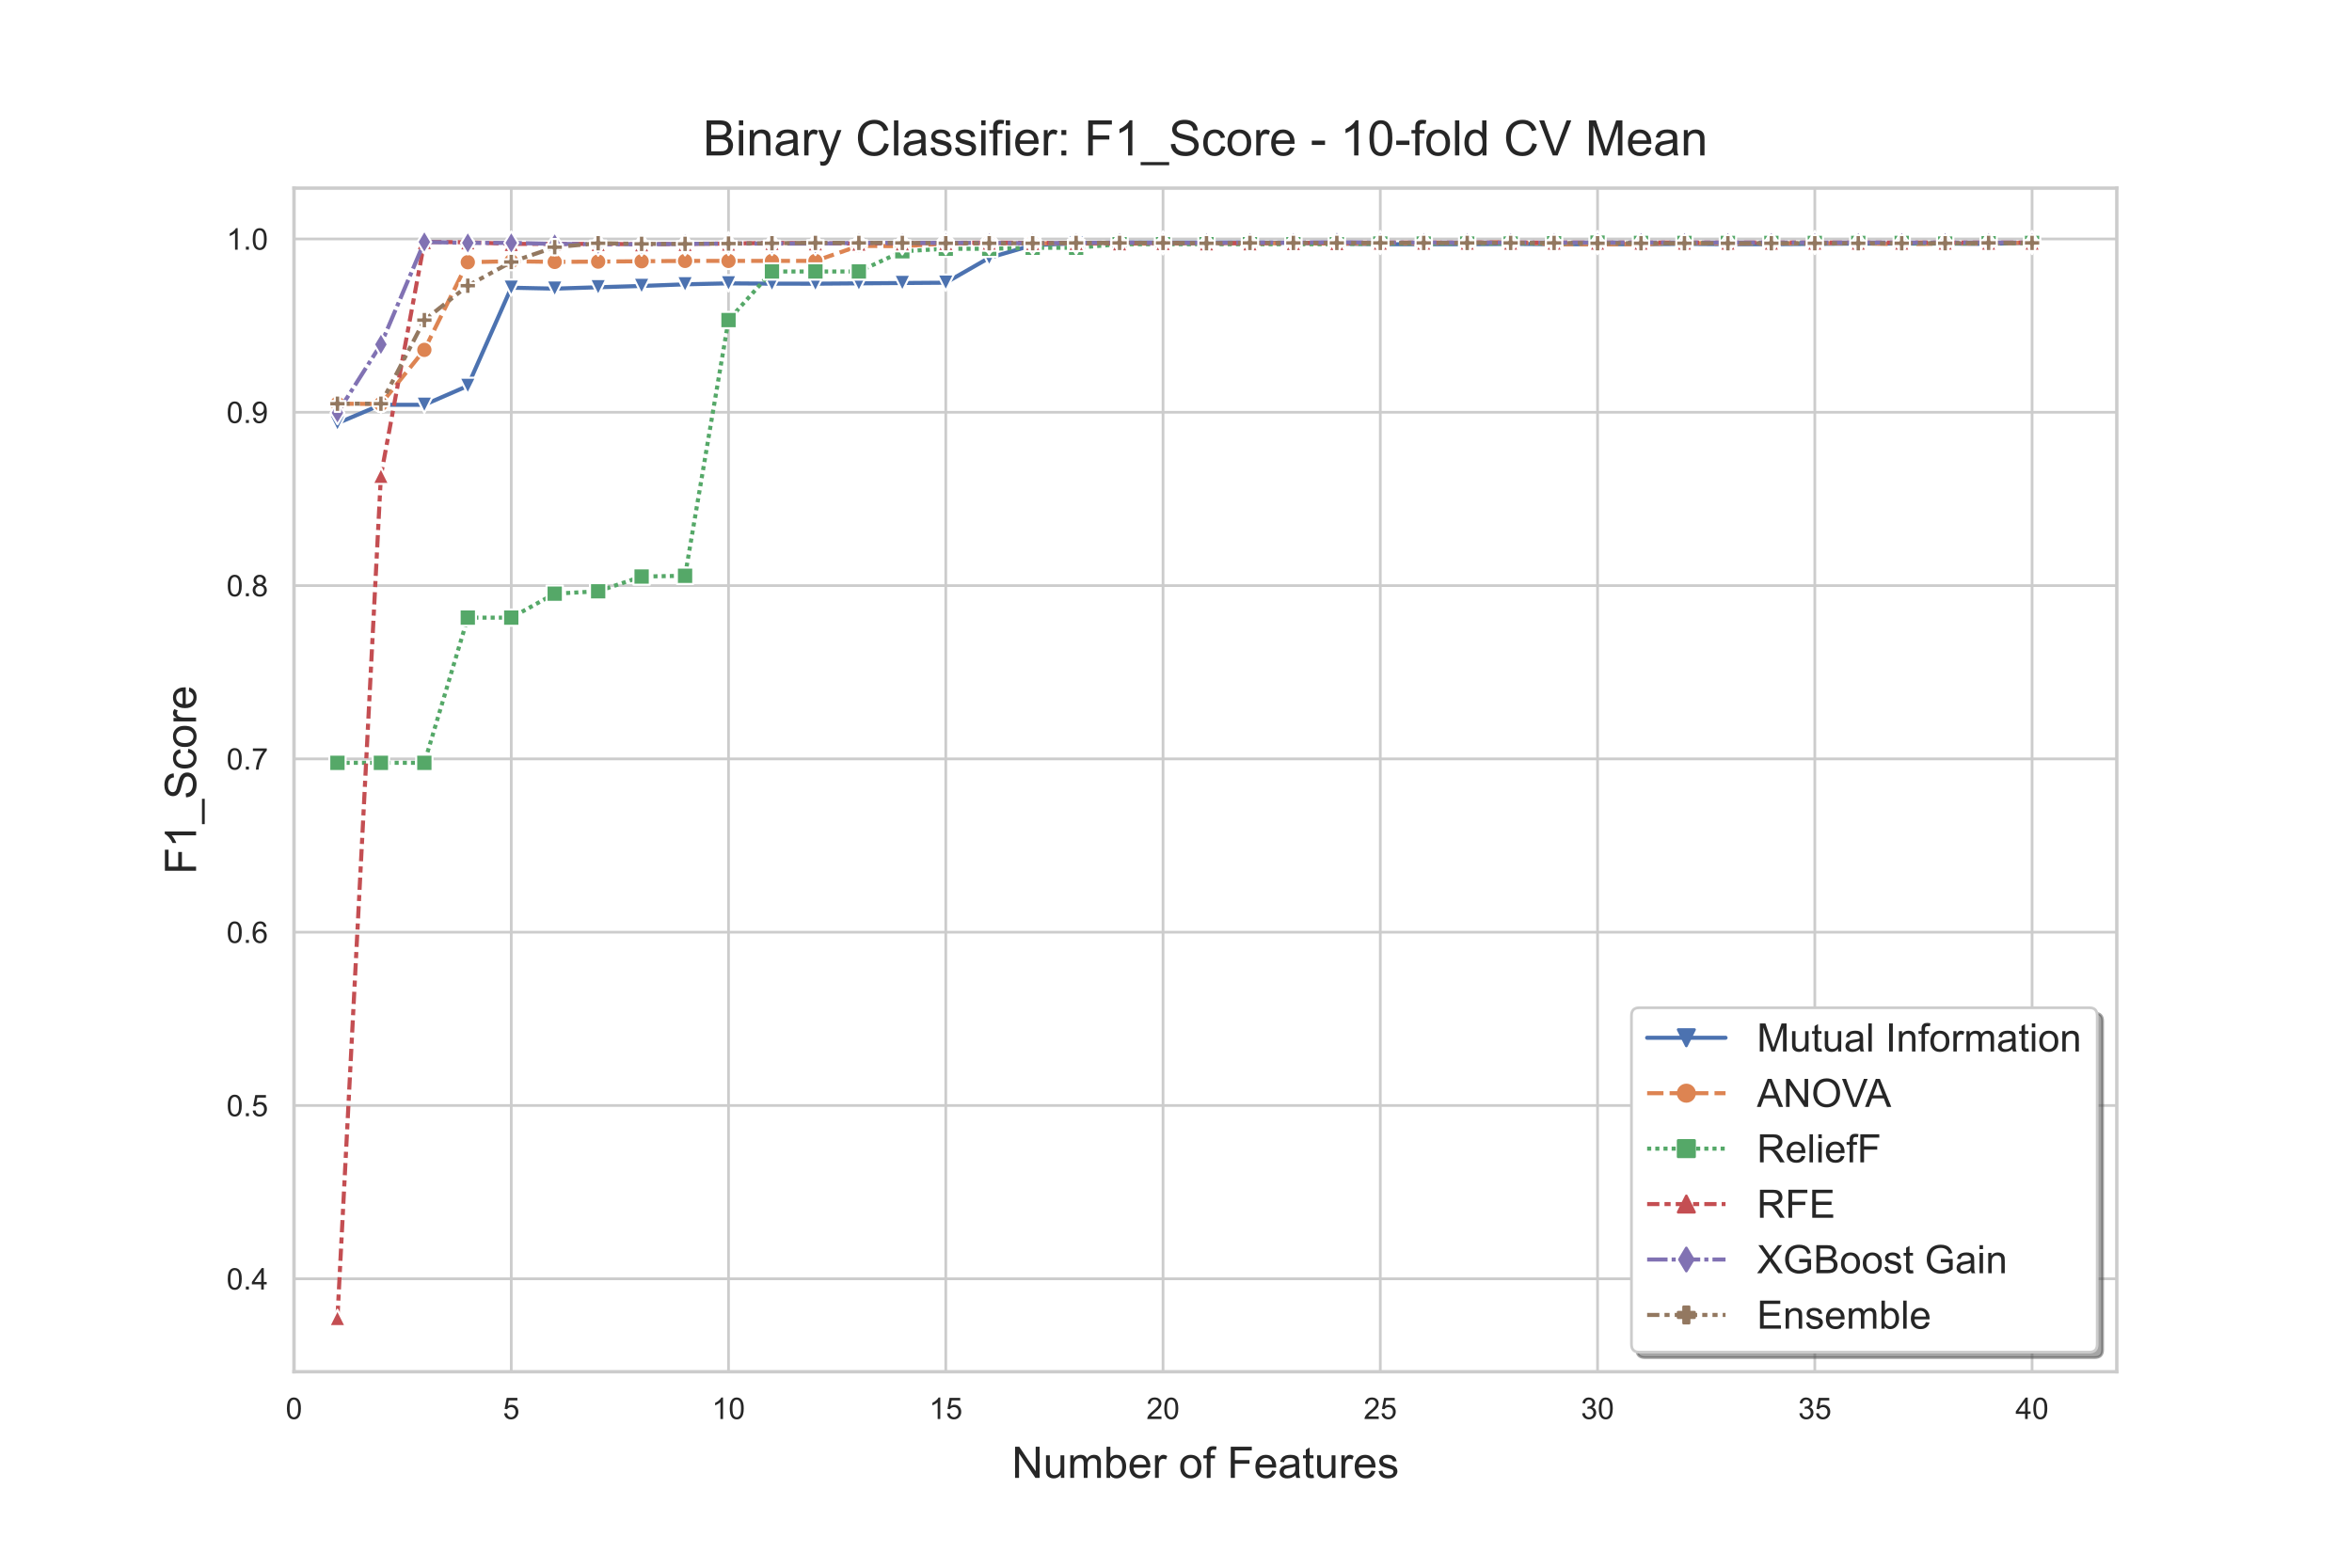 <?xml version="1.0" encoding="utf-8" standalone="no"?>
<!DOCTYPE svg PUBLIC "-//W3C//DTD SVG 1.1//EN"
  "http://www.w3.org/Graphics/SVG/1.1/DTD/svg11.dtd">
<!-- Created with matplotlib (https://matplotlib.org/) -->
<svg height="576pt" version="1.1" viewBox="0 0 864 576" width="864pt" xmlns="http://www.w3.org/2000/svg" xmlns:xlink="http://www.w3.org/1999/xlink">
 <defs>
  <style type="text/css">*{stroke-linecap:butt;stroke-linejoin:round;}</style>
 </defs>
 <g id="figure_1">
  <g id="patch_1">
   <path d="M 0 576 
L 864 576 
L 864 0 
L 0 0 
z
" style="fill:#ffffff;"/>
  </g>
  <g id="axes_1">
   <g id="patch_2">
    <path d="M 108 504 
L 777.6 504 
L 777.6 69.12 
L 108 69.12 
z
" style="fill:#ffffff;"/>
   </g>
   <g id="matplotlib.axis_1">
    <g id="xtick_1">
     <g id="line2d_1">
      <path clip-path="url(#pf5b695a010)" d="M 108 504 
L 108 69.12 
" style="fill:none;stroke:#cccccc;stroke-linecap:round;"/>
     </g>
     <g id="text_1">
      <!-- 0 -->
      <g style="fill:#262626;" transform="translate(104.941 521.374)scale(0.11 -0.11)">
       <defs>
        <path d="M 4.156 35.297 
Q 4.156 48 6.766 55.734 
Q 9.375 63.484 14.516 67.672 
Q 19.672 71.875 27.484 71.875 
Q 33.25 71.875 37.594 69.547 
Q 41.938 67.234 44.766 62.859 
Q 47.609 58.5 49.219 52.219 
Q 50.828 45.953 50.828 35.297 
Q 50.828 22.703 48.234 14.969 
Q 45.656 7.234 40.5 3 
Q 35.359 -1.219 27.484 -1.219 
Q 17.141 -1.219 11.234 6.203 
Q 4.156 15.141 4.156 35.297 
z
M 13.188 35.297 
Q 13.188 17.672 17.312 11.828 
Q 21.438 6 27.484 6 
Q 33.547 6 37.672 11.859 
Q 41.797 17.719 41.797 35.297 
Q 41.797 52.984 37.672 58.781 
Q 33.547 64.594 27.391 64.594 
Q 21.344 64.594 17.719 59.469 
Q 13.188 52.938 13.188 35.297 
z
" id="ArialMT-48"/>
       </defs>
       <use xlink:href="#ArialMT-48"/>
      </g>
     </g>
    </g>
    <g id="xtick_2">
     <g id="line2d_2">
      <path clip-path="url(#pf5b695a010)" d="M 187.809 504 
L 187.809 69.12 
" style="fill:none;stroke:#cccccc;stroke-linecap:round;"/>
     </g>
     <g id="text_2">
      <!-- 5 -->
      <g style="fill:#262626;" transform="translate(184.751 521.374)scale(0.11 -0.11)">
       <defs>
        <path d="M 4.156 18.75 
L 13.375 19.531 
Q 14.406 12.797 18.141 9.391 
Q 21.875 6 27.156 6 
Q 33.5 6 37.891 10.781 
Q 42.281 15.578 42.281 23.484 
Q 42.281 31 38.062 35.344 
Q 33.844 39.703 27 39.703 
Q 22.75 39.703 19.328 37.766 
Q 15.922 35.844 13.969 32.766 
L 5.719 33.844 
L 12.641 70.609 
L 48.25 70.609 
L 48.25 62.203 
L 19.672 62.203 
L 15.828 42.969 
Q 22.266 47.469 29.344 47.469 
Q 38.719 47.469 45.156 40.969 
Q 51.609 34.469 51.609 24.266 
Q 51.609 14.547 45.953 7.469 
Q 39.062 -1.219 27.156 -1.219 
Q 17.391 -1.219 11.203 4.25 
Q 5.031 9.719 4.156 18.75 
z
" id="ArialMT-53"/>
       </defs>
       <use xlink:href="#ArialMT-53"/>
      </g>
     </g>
    </g>
    <g id="xtick_3">
     <g id="line2d_3">
      <path clip-path="url(#pf5b695a010)" d="M 267.619 504 
L 267.619 69.12 
" style="fill:none;stroke:#cccccc;stroke-linecap:round;"/>
     </g>
     <g id="text_3">
      <!-- 10 -->
      <g style="fill:#262626;" transform="translate(261.502 521.374)scale(0.11 -0.11)">
       <defs>
        <path d="M 37.25 0 
L 28.469 0 
L 28.469 56 
Q 25.297 52.984 20.141 49.953 
Q 14.984 46.922 10.891 45.406 
L 10.891 53.906 
Q 18.266 57.375 23.781 62.297 
Q 29.297 67.234 31.594 71.875 
L 37.25 71.875 
z
" id="ArialMT-49"/>
       </defs>
       <use xlink:href="#ArialMT-49"/>
       <use x="55.615" xlink:href="#ArialMT-48"/>
      </g>
     </g>
    </g>
    <g id="xtick_4">
     <g id="line2d_4">
      <path clip-path="url(#pf5b695a010)" d="M 347.428 504 
L 347.428 69.12 
" style="fill:none;stroke:#cccccc;stroke-linecap:round;"/>
     </g>
     <g id="text_4">
      <!-- 15 -->
      <g style="fill:#262626;" transform="translate(341.311 521.374)scale(0.11 -0.11)">
       <use xlink:href="#ArialMT-49"/>
       <use x="55.615" xlink:href="#ArialMT-53"/>
      </g>
     </g>
    </g>
    <g id="xtick_5">
     <g id="line2d_5">
      <path clip-path="url(#pf5b695a010)" d="M 427.237 504 
L 427.237 69.12 
" style="fill:none;stroke:#cccccc;stroke-linecap:round;"/>
     </g>
     <g id="text_5">
      <!-- 20 -->
      <g style="fill:#262626;" transform="translate(421.12 521.374)scale(0.11 -0.11)">
       <defs>
        <path d="M 50.344 8.453 
L 50.344 0 
L 3.031 0 
Q 2.938 3.172 4.047 6.109 
Q 5.859 10.938 9.828 15.625 
Q 13.812 20.312 21.344 26.469 
Q 33.016 36.031 37.109 41.625 
Q 41.219 47.219 41.219 52.203 
Q 41.219 57.422 37.469 61 
Q 33.734 64.594 27.734 64.594 
Q 21.391 64.594 17.578 60.781 
Q 13.766 56.984 13.719 50.25 
L 4.688 51.172 
Q 5.609 61.281 11.656 66.578 
Q 17.719 71.875 27.938 71.875 
Q 38.234 71.875 44.234 66.156 
Q 50.25 60.453 50.25 52 
Q 50.25 47.703 48.484 43.547 
Q 46.734 39.406 42.656 34.812 
Q 38.578 30.219 29.109 22.219 
Q 21.188 15.578 18.938 13.203 
Q 16.703 10.844 15.234 8.453 
z
" id="ArialMT-50"/>
       </defs>
       <use xlink:href="#ArialMT-50"/>
       <use x="55.615" xlink:href="#ArialMT-48"/>
      </g>
     </g>
    </g>
    <g id="xtick_6">
     <g id="line2d_6">
      <path clip-path="url(#pf5b695a010)" d="M 507.046 504 
L 507.046 69.12 
" style="fill:none;stroke:#cccccc;stroke-linecap:round;"/>
     </g>
     <g id="text_6">
      <!-- 25 -->
      <g style="fill:#262626;" transform="translate(500.929 521.374)scale(0.11 -0.11)">
       <use xlink:href="#ArialMT-50"/>
       <use x="55.615" xlink:href="#ArialMT-53"/>
      </g>
     </g>
    </g>
    <g id="xtick_7">
     <g id="line2d_7">
      <path clip-path="url(#pf5b695a010)" d="M 586.856 504 
L 586.856 69.12 
" style="fill:none;stroke:#cccccc;stroke-linecap:round;"/>
     </g>
     <g id="text_7">
      <!-- 30 -->
      <g style="fill:#262626;" transform="translate(580.739 521.374)scale(0.11 -0.11)">
       <defs>
        <path d="M 4.203 18.891 
L 12.984 20.062 
Q 14.5 12.594 18.141 9.297 
Q 21.781 6 27 6 
Q 33.203 6 37.469 10.297 
Q 41.75 14.594 41.75 20.953 
Q 41.75 27 37.797 30.922 
Q 33.844 34.859 27.734 34.859 
Q 25.25 34.859 21.531 33.891 
L 22.516 41.609 
Q 23.391 41.5 23.922 41.5 
Q 29.547 41.5 34.031 44.422 
Q 38.531 47.359 38.531 53.469 
Q 38.531 58.297 35.25 61.469 
Q 31.984 64.656 26.812 64.656 
Q 21.688 64.656 18.266 61.422 
Q 14.844 58.203 13.875 51.766 
L 5.078 53.328 
Q 6.688 62.156 12.391 67.016 
Q 18.109 71.875 26.609 71.875 
Q 32.469 71.875 37.391 69.359 
Q 42.328 66.844 44.938 62.5 
Q 47.562 58.156 47.562 53.266 
Q 47.562 48.641 45.062 44.828 
Q 42.578 41.016 37.703 38.766 
Q 44.047 37.312 47.562 32.688 
Q 51.078 28.078 51.078 21.141 
Q 51.078 11.766 44.234 5.25 
Q 37.406 -1.266 26.953 -1.266 
Q 17.531 -1.266 11.297 4.344 
Q 5.078 9.969 4.203 18.891 
z
" id="ArialMT-51"/>
       </defs>
       <use xlink:href="#ArialMT-51"/>
       <use x="55.615" xlink:href="#ArialMT-48"/>
      </g>
     </g>
    </g>
    <g id="xtick_8">
     <g id="line2d_8">
      <path clip-path="url(#pf5b695a010)" d="M 666.665 504 
L 666.665 69.12 
" style="fill:none;stroke:#cccccc;stroke-linecap:round;"/>
     </g>
     <g id="text_8">
      <!-- 35 -->
      <g style="fill:#262626;" transform="translate(660.548 521.374)scale(0.11 -0.11)">
       <use xlink:href="#ArialMT-51"/>
       <use x="55.615" xlink:href="#ArialMT-53"/>
      </g>
     </g>
    </g>
    <g id="xtick_9">
     <g id="line2d_9">
      <path clip-path="url(#pf5b695a010)" d="M 746.474 504 
L 746.474 69.12 
" style="fill:none;stroke:#cccccc;stroke-linecap:round;"/>
     </g>
     <g id="text_9">
      <!-- 40 -->
      <g style="fill:#262626;" transform="translate(740.357 521.374)scale(0.11 -0.11)">
       <defs>
        <path d="M 32.328 0 
L 32.328 17.141 
L 1.266 17.141 
L 1.266 25.203 
L 33.938 71.578 
L 41.109 71.578 
L 41.109 25.203 
L 50.781 25.203 
L 50.781 17.141 
L 41.109 17.141 
L 41.109 0 
z
M 32.328 25.203 
L 32.328 57.469 
L 9.906 25.203 
z
" id="ArialMT-52"/>
       </defs>
       <use xlink:href="#ArialMT-52"/>
       <use x="55.615" xlink:href="#ArialMT-48"/>
      </g>
     </g>
    </g>
    <g id="text_10">
     <!-- Number of Features -->
     <g style="fill:#262626;" transform="translate(371.665 543.012)scale(0.16 -0.16)">
      <defs>
       <path d="M 7.625 0 
L 7.625 71.578 
L 17.328 71.578 
L 54.938 15.375 
L 54.938 71.578 
L 64.016 71.578 
L 64.016 0 
L 54.297 0 
L 16.703 56.25 
L 16.703 0 
z
" id="ArialMT-78"/>
       <path d="M 40.578 0 
L 40.578 7.625 
Q 34.516 -1.172 24.125 -1.172 
Q 19.531 -1.172 15.547 0.578 
Q 11.578 2.344 9.641 5 
Q 7.719 7.672 6.938 11.531 
Q 6.391 14.109 6.391 19.734 
L 6.391 51.859 
L 15.188 51.859 
L 15.188 23.094 
Q 15.188 16.219 15.719 13.812 
Q 16.547 10.359 19.234 8.375 
Q 21.922 6.391 25.875 6.391 
Q 29.828 6.391 33.297 8.422 
Q 36.766 10.453 38.203 13.938 
Q 39.656 17.438 39.656 24.078 
L 39.656 51.859 
L 48.438 51.859 
L 48.438 0 
z
" id="ArialMT-117"/>
       <path d="M 6.594 0 
L 6.594 51.859 
L 14.453 51.859 
L 14.453 44.578 
Q 16.891 48.391 20.938 50.703 
Q 25 53.031 30.172 53.031 
Q 35.938 53.031 39.625 50.641 
Q 43.312 48.25 44.828 43.953 
Q 50.984 53.031 60.844 53.031 
Q 68.562 53.031 72.703 48.75 
Q 76.859 44.484 76.859 35.594 
L 76.859 0 
L 68.109 0 
L 68.109 32.672 
Q 68.109 37.938 67.25 40.25 
Q 66.406 42.578 64.156 43.984 
Q 61.922 45.406 58.891 45.406 
Q 53.422 45.406 49.797 41.766 
Q 46.188 38.141 46.188 30.125 
L 46.188 0 
L 37.406 0 
L 37.406 33.688 
Q 37.406 39.547 35.25 42.469 
Q 33.109 45.406 28.219 45.406 
Q 24.516 45.406 21.359 43.453 
Q 18.219 41.5 16.797 37.734 
Q 15.375 33.984 15.375 26.906 
L 15.375 0 
z
" id="ArialMT-109"/>
       <path d="M 14.703 0 
L 6.547 0 
L 6.547 71.578 
L 15.328 71.578 
L 15.328 46.047 
Q 20.906 53.031 29.547 53.031 
Q 34.328 53.031 38.594 51.094 
Q 42.875 49.172 45.625 45.672 
Q 48.391 42.188 49.953 37.25 
Q 51.516 32.328 51.516 26.703 
Q 51.516 13.375 44.922 6.094 
Q 38.328 -1.172 29.109 -1.172 
Q 19.922 -1.172 14.703 6.5 
z
M 14.594 26.312 
Q 14.594 17 17.141 12.844 
Q 21.297 6.062 28.375 6.062 
Q 34.125 6.062 38.328 11.062 
Q 42.531 16.062 42.531 25.984 
Q 42.531 36.141 38.5 40.969 
Q 34.469 45.797 28.766 45.797 
Q 23 45.797 18.797 40.797 
Q 14.594 35.797 14.594 26.312 
z
" id="ArialMT-98"/>
       <path d="M 42.094 16.703 
L 51.172 15.578 
Q 49.031 7.625 43.219 3.219 
Q 37.406 -1.172 28.375 -1.172 
Q 17 -1.172 10.328 5.828 
Q 3.656 12.844 3.656 25.484 
Q 3.656 38.578 10.391 45.797 
Q 17.141 53.031 27.875 53.031 
Q 38.281 53.031 44.875 45.953 
Q 51.469 38.875 51.469 26.031 
Q 51.469 25.25 51.422 23.688 
L 12.75 23.688 
Q 13.234 15.141 17.578 10.594 
Q 21.922 6.062 28.422 6.062 
Q 33.25 6.062 36.672 8.594 
Q 40.094 11.141 42.094 16.703 
z
M 13.234 30.906 
L 42.188 30.906 
Q 41.609 37.453 38.875 40.719 
Q 34.672 45.797 27.984 45.797 
Q 21.922 45.797 17.797 41.75 
Q 13.672 37.703 13.234 30.906 
z
" id="ArialMT-101"/>
       <path d="M 6.5 0 
L 6.5 51.859 
L 14.406 51.859 
L 14.406 44 
Q 17.438 49.516 20 51.266 
Q 22.562 53.031 25.641 53.031 
Q 30.078 53.031 34.672 50.203 
L 31.641 42.047 
Q 28.422 43.953 25.203 43.953 
Q 22.312 43.953 20.016 42.219 
Q 17.719 40.484 16.75 37.406 
Q 15.281 32.719 15.281 27.156 
L 15.281 0 
z
" id="ArialMT-114"/>
       <path id="ArialMT-32"/>
       <path d="M 3.328 25.922 
Q 3.328 40.328 11.328 47.266 
Q 18.016 53.031 27.641 53.031 
Q 38.328 53.031 45.109 46.016 
Q 51.906 39.016 51.906 26.656 
Q 51.906 16.656 48.906 10.906 
Q 45.906 5.172 40.156 2 
Q 34.422 -1.172 27.641 -1.172 
Q 16.75 -1.172 10.031 5.812 
Q 3.328 12.797 3.328 25.922 
z
M 12.359 25.922 
Q 12.359 15.969 16.703 11.016 
Q 21.047 6.062 27.641 6.062 
Q 34.188 6.062 38.531 11.031 
Q 42.875 16.016 42.875 26.219 
Q 42.875 35.844 38.5 40.797 
Q 34.125 45.75 27.641 45.75 
Q 21.047 45.75 16.703 40.812 
Q 12.359 35.891 12.359 25.922 
z
" id="ArialMT-111"/>
       <path d="M 8.688 0 
L 8.688 45.016 
L 0.922 45.016 
L 0.922 51.859 
L 8.688 51.859 
L 8.688 57.375 
Q 8.688 62.594 9.625 65.141 
Q 10.891 68.562 14.078 70.672 
Q 17.281 72.797 23.047 72.797 
Q 26.766 72.797 31.25 71.922 
L 29.938 64.266 
Q 27.203 64.75 24.75 64.75 
Q 20.75 64.75 19.094 63.031 
Q 17.438 61.328 17.438 56.641 
L 17.438 51.859 
L 27.547 51.859 
L 27.547 45.016 
L 17.438 45.016 
L 17.438 0 
z
" id="ArialMT-102"/>
       <path d="M 8.203 0 
L 8.203 71.578 
L 56.5 71.578 
L 56.5 63.141 
L 17.672 63.141 
L 17.672 40.969 
L 51.266 40.969 
L 51.266 32.516 
L 17.672 32.516 
L 17.672 0 
z
" id="ArialMT-70"/>
       <path d="M 40.438 6.391 
Q 35.547 2.25 31.031 0.531 
Q 26.516 -1.172 21.344 -1.172 
Q 12.797 -1.172 8.203 3 
Q 3.609 7.172 3.609 13.672 
Q 3.609 17.484 5.344 20.625 
Q 7.078 23.781 9.891 25.688 
Q 12.703 27.594 16.219 28.562 
Q 18.797 29.25 24.031 29.891 
Q 34.672 31.156 39.703 32.906 
Q 39.75 34.719 39.75 35.203 
Q 39.75 40.578 37.25 42.781 
Q 33.891 45.75 27.25 45.75 
Q 21.047 45.75 18.094 43.578 
Q 15.141 41.406 13.719 35.891 
L 5.125 37.062 
Q 6.297 42.578 8.984 45.969 
Q 11.672 49.359 16.75 51.188 
Q 21.828 53.031 28.516 53.031 
Q 35.156 53.031 39.297 51.469 
Q 43.453 49.906 45.406 47.531 
Q 47.359 45.172 48.141 41.547 
Q 48.578 39.312 48.578 33.453 
L 48.578 21.734 
Q 48.578 9.469 49.141 6.219 
Q 49.703 2.984 51.375 0 
L 42.188 0 
Q 40.828 2.734 40.438 6.391 
z
M 39.703 26.031 
Q 34.906 24.078 25.344 22.703 
Q 19.922 21.922 17.672 20.938 
Q 15.438 19.969 14.203 18.094 
Q 12.984 16.219 12.984 13.922 
Q 12.984 10.406 15.641 8.062 
Q 18.312 5.719 23.438 5.719 
Q 28.516 5.719 32.469 7.938 
Q 36.422 10.156 38.281 14.016 
Q 39.703 17 39.703 22.797 
z
" id="ArialMT-97"/>
       <path d="M 25.781 7.859 
L 27.047 0.094 
Q 23.344 -0.688 20.406 -0.688 
Q 15.625 -0.688 12.984 0.828 
Q 10.359 2.344 9.281 4.812 
Q 8.203 7.281 8.203 15.188 
L 8.203 45.016 
L 1.766 45.016 
L 1.766 51.859 
L 8.203 51.859 
L 8.203 64.703 
L 16.938 69.969 
L 16.938 51.859 
L 25.781 51.859 
L 25.781 45.016 
L 16.938 45.016 
L 16.938 14.703 
Q 16.938 10.938 17.406 9.859 
Q 17.875 8.797 18.922 8.156 
Q 19.969 7.516 21.922 7.516 
Q 23.391 7.516 25.781 7.859 
z
" id="ArialMT-116"/>
       <path d="M 3.078 15.484 
L 11.766 16.844 
Q 12.5 11.625 15.844 8.844 
Q 19.188 6.062 25.203 6.062 
Q 31.25 6.062 34.172 8.516 
Q 37.109 10.984 37.109 14.312 
Q 37.109 17.281 34.516 19 
Q 32.719 20.172 25.531 21.969 
Q 15.875 24.422 12.141 26.203 
Q 8.406 27.984 6.469 31.125 
Q 4.547 34.281 4.547 38.094 
Q 4.547 41.547 6.125 44.5 
Q 7.719 47.469 10.453 49.422 
Q 12.5 50.922 16.031 51.969 
Q 19.578 53.031 23.641 53.031 
Q 29.734 53.031 34.344 51.266 
Q 38.969 49.516 41.156 46.5 
Q 43.359 43.5 44.188 38.484 
L 35.594 37.312 
Q 35.016 41.312 32.203 43.547 
Q 29.391 45.797 24.266 45.797 
Q 18.219 45.797 15.625 43.797 
Q 13.031 41.797 13.031 39.109 
Q 13.031 37.406 14.109 36.031 
Q 15.188 34.625 17.484 33.688 
Q 18.797 33.203 25.25 31.453 
Q 34.578 28.953 38.25 27.359 
Q 41.938 25.781 44.031 22.75 
Q 46.141 19.734 46.141 15.234 
Q 46.141 10.844 43.578 6.953 
Q 41.016 3.078 36.172 0.953 
Q 31.344 -1.172 25.25 -1.172 
Q 15.141 -1.172 9.844 3.031 
Q 4.547 7.234 3.078 15.484 
z
" id="ArialMT-115"/>
      </defs>
      <use xlink:href="#ArialMT-78"/>
      <use x="72.217" xlink:href="#ArialMT-117"/>
      <use x="127.832" xlink:href="#ArialMT-109"/>
      <use x="211.133" xlink:href="#ArialMT-98"/>
      <use x="266.748" xlink:href="#ArialMT-101"/>
      <use x="322.363" xlink:href="#ArialMT-114"/>
      <use x="355.664" xlink:href="#ArialMT-32"/>
      <use x="383.447" xlink:href="#ArialMT-111"/>
      <use x="439.062" xlink:href="#ArialMT-102"/>
      <use x="466.846" xlink:href="#ArialMT-32"/>
      <use x="494.629" xlink:href="#ArialMT-70"/>
      <use x="555.713" xlink:href="#ArialMT-101"/>
      <use x="611.328" xlink:href="#ArialMT-97"/>
      <use x="666.943" xlink:href="#ArialMT-116"/>
      <use x="694.727" xlink:href="#ArialMT-117"/>
      <use x="750.342" xlink:href="#ArialMT-114"/>
      <use x="783.643" xlink:href="#ArialMT-101"/>
      <use x="839.258" xlink:href="#ArialMT-115"/>
     </g>
    </g>
   </g>
   <g id="matplotlib.axis_2">
    <g id="ytick_1">
     <g id="line2d_10">
      <path clip-path="url(#pf5b695a010)" d="M 108 469.858 
L 777.6 469.858 
" style="fill:none;stroke:#cccccc;stroke-linecap:round;"/>
     </g>
     <g id="text_11">
      <!-- 0.4 -->
      <g style="fill:#262626;" transform="translate(83.21 473.795)scale(0.11 -0.11)">
       <defs>
        <path d="M 9.078 0 
L 9.078 10.016 
L 19.094 10.016 
L 19.094 0 
z
" id="ArialMT-46"/>
       </defs>
       <use xlink:href="#ArialMT-48"/>
       <use x="55.615" xlink:href="#ArialMT-46"/>
       <use x="83.398" xlink:href="#ArialMT-52"/>
      </g>
     </g>
    </g>
    <g id="ytick_2">
     <g id="line2d_11">
      <path clip-path="url(#pf5b695a010)" d="M 108 406.181 
L 777.6 406.181 
" style="fill:none;stroke:#cccccc;stroke-linecap:round;"/>
     </g>
     <g id="text_12">
      <!-- 0.5 -->
      <g style="fill:#262626;" transform="translate(83.21 410.118)scale(0.11 -0.11)">
       <use xlink:href="#ArialMT-48"/>
       <use x="55.615" xlink:href="#ArialMT-46"/>
       <use x="83.398" xlink:href="#ArialMT-53"/>
      </g>
     </g>
    </g>
    <g id="ytick_3">
     <g id="line2d_12">
      <path clip-path="url(#pf5b695a010)" d="M 108 342.505 
L 777.6 342.505 
" style="fill:none;stroke:#cccccc;stroke-linecap:round;"/>
     </g>
     <g id="text_13">
      <!-- 0.6 -->
      <g style="fill:#262626;" transform="translate(83.21 346.442)scale(0.11 -0.11)">
       <defs>
        <path d="M 49.75 54.047 
L 41.016 53.375 
Q 39.844 58.547 37.703 60.891 
Q 34.125 64.656 28.906 64.656 
Q 24.703 64.656 21.531 62.312 
Q 17.391 59.281 14.984 53.469 
Q 12.594 47.656 12.5 36.922 
Q 15.672 41.75 20.266 44.094 
Q 24.859 46.438 29.891 46.438 
Q 38.672 46.438 44.844 39.969 
Q 51.031 33.5 51.031 23.25 
Q 51.031 16.5 48.125 10.719 
Q 45.219 4.938 40.141 1.859 
Q 35.062 -1.219 28.609 -1.219 
Q 17.625 -1.219 10.688 6.859 
Q 3.766 14.938 3.766 33.5 
Q 3.766 54.25 11.422 63.672 
Q 18.109 71.875 29.438 71.875 
Q 37.891 71.875 43.281 67.141 
Q 48.688 62.406 49.75 54.047 
z
M 13.875 23.188 
Q 13.875 18.656 15.797 14.5 
Q 17.719 10.359 21.188 8.172 
Q 24.656 6 28.469 6 
Q 34.031 6 38.031 10.484 
Q 42.047 14.984 42.047 22.703 
Q 42.047 30.125 38.078 34.391 
Q 34.125 38.672 28.125 38.672 
Q 22.172 38.672 18.016 34.391 
Q 13.875 30.125 13.875 23.188 
z
" id="ArialMT-54"/>
       </defs>
       <use xlink:href="#ArialMT-48"/>
       <use x="55.615" xlink:href="#ArialMT-46"/>
       <use x="83.398" xlink:href="#ArialMT-54"/>
      </g>
     </g>
    </g>
    <g id="ytick_4">
     <g id="line2d_13">
      <path clip-path="url(#pf5b695a010)" d="M 108 278.829 
L 777.6 278.829 
" style="fill:none;stroke:#cccccc;stroke-linecap:round;"/>
     </g>
     <g id="text_14">
      <!-- 0.7 -->
      <g style="fill:#262626;" transform="translate(83.21 282.765)scale(0.11 -0.11)">
       <defs>
        <path d="M 4.734 62.203 
L 4.734 70.656 
L 51.078 70.656 
L 51.078 63.812 
Q 44.234 56.547 37.516 44.484 
Q 30.812 32.422 27.156 19.672 
Q 24.516 10.688 23.781 0 
L 14.75 0 
Q 14.891 8.453 18.062 20.406 
Q 21.234 32.375 27.172 43.484 
Q 33.109 54.594 39.797 62.203 
z
" id="ArialMT-55"/>
       </defs>
       <use xlink:href="#ArialMT-48"/>
       <use x="55.615" xlink:href="#ArialMT-46"/>
       <use x="83.398" xlink:href="#ArialMT-55"/>
      </g>
     </g>
    </g>
    <g id="ytick_5">
     <g id="line2d_14">
      <path clip-path="url(#pf5b695a010)" d="M 108 215.152 
L 777.6 215.152 
" style="fill:none;stroke:#cccccc;stroke-linecap:round;"/>
     </g>
     <g id="text_15">
      <!-- 0.8 -->
      <g style="fill:#262626;" transform="translate(83.21 219.089)scale(0.11 -0.11)">
       <defs>
        <path d="M 17.672 38.812 
Q 12.203 40.828 9.562 44.531 
Q 6.938 48.25 6.938 53.422 
Q 6.938 61.234 12.547 66.547 
Q 18.172 71.875 27.484 71.875 
Q 36.859 71.875 42.578 66.422 
Q 48.297 60.984 48.297 53.172 
Q 48.297 48.188 45.672 44.5 
Q 43.062 40.828 37.75 38.812 
Q 44.344 36.672 47.781 31.875 
Q 51.219 27.094 51.219 20.453 
Q 51.219 11.281 44.719 5.031 
Q 38.234 -1.219 27.641 -1.219 
Q 17.047 -1.219 10.547 5.047 
Q 4.047 11.328 4.047 20.703 
Q 4.047 27.688 7.594 32.391 
Q 11.141 37.109 17.672 38.812 
z
M 15.922 53.719 
Q 15.922 48.641 19.188 45.406 
Q 22.469 42.188 27.688 42.188 
Q 32.766 42.188 36.016 45.375 
Q 39.266 48.578 39.266 53.219 
Q 39.266 58.062 35.906 61.359 
Q 32.562 64.656 27.594 64.656 
Q 22.562 64.656 19.234 61.422 
Q 15.922 58.203 15.922 53.719 
z
M 13.094 20.656 
Q 13.094 16.891 14.875 13.375 
Q 16.656 9.859 20.172 7.922 
Q 23.688 6 27.734 6 
Q 34.031 6 38.125 10.047 
Q 42.234 14.109 42.234 20.359 
Q 42.234 26.703 38.016 30.859 
Q 33.797 35.016 27.438 35.016 
Q 21.234 35.016 17.156 30.906 
Q 13.094 26.812 13.094 20.656 
z
" id="ArialMT-56"/>
       </defs>
       <use xlink:href="#ArialMT-48"/>
       <use x="55.615" xlink:href="#ArialMT-46"/>
       <use x="83.398" xlink:href="#ArialMT-56"/>
      </g>
     </g>
    </g>
    <g id="ytick_6">
     <g id="line2d_15">
      <path clip-path="url(#pf5b695a010)" d="M 108 151.476 
L 777.6 151.476 
" style="fill:none;stroke:#cccccc;stroke-linecap:round;"/>
     </g>
     <g id="text_16">
      <!-- 0.9 -->
      <g style="fill:#262626;" transform="translate(83.21 155.413)scale(0.11 -0.11)">
       <defs>
        <path d="M 5.469 16.547 
L 13.922 17.328 
Q 14.984 11.375 18.016 8.688 
Q 21.047 6 25.781 6 
Q 29.828 6 32.875 7.859 
Q 35.938 9.719 37.891 12.812 
Q 39.844 15.922 41.156 21.188 
Q 42.484 26.469 42.484 31.938 
Q 42.484 32.516 42.438 33.688 
Q 39.797 29.5 35.234 26.875 
Q 30.672 24.266 25.344 24.266 
Q 16.453 24.266 10.297 30.703 
Q 4.156 37.156 4.156 47.703 
Q 4.156 58.594 10.578 65.234 
Q 17 71.875 26.656 71.875 
Q 33.641 71.875 39.422 68.109 
Q 45.219 64.359 48.219 57.391 
Q 51.219 50.438 51.219 37.25 
Q 51.219 23.531 48.234 15.406 
Q 45.266 7.281 39.375 3.031 
Q 33.5 -1.219 25.594 -1.219 
Q 17.188 -1.219 11.859 3.438 
Q 6.547 8.109 5.469 16.547 
z
M 41.453 48.141 
Q 41.453 55.719 37.422 60.156 
Q 33.406 64.594 27.734 64.594 
Q 21.875 64.594 17.531 59.812 
Q 13.188 55.031 13.188 47.406 
Q 13.188 40.578 17.312 36.297 
Q 21.438 32.031 27.484 32.031 
Q 33.594 32.031 37.516 36.297 
Q 41.453 40.578 41.453 48.141 
z
" id="ArialMT-57"/>
       </defs>
       <use xlink:href="#ArialMT-48"/>
       <use x="55.615" xlink:href="#ArialMT-46"/>
       <use x="83.398" xlink:href="#ArialMT-57"/>
      </g>
     </g>
    </g>
    <g id="ytick_7">
     <g id="line2d_16">
      <path clip-path="url(#pf5b695a010)" d="M 108 87.799 
L 777.6 87.799 
" style="fill:none;stroke:#cccccc;stroke-linecap:round;"/>
     </g>
     <g id="text_17">
      <!-- 1.0 -->
      <g style="fill:#262626;" transform="translate(83.21 91.736)scale(0.11 -0.11)">
       <use xlink:href="#ArialMT-49"/>
       <use x="55.615" xlink:href="#ArialMT-46"/>
       <use x="83.398" xlink:href="#ArialMT-48"/>
      </g>
     </g>
    </g>
    <g id="text_18">
     <!-- F1_Score -->
     <g style="fill:#262626;" transform="translate(72.03 321.241)rotate(-90)scale(0.16 -0.16)">
      <defs>
       <path d="M -1.516 -19.875 
L -1.516 -13.531 
L 56.734 -13.531 
L 56.734 -19.875 
z
" id="ArialMT-95"/>
       <path d="M 4.5 23 
L 13.422 23.781 
Q 14.062 18.406 16.375 14.969 
Q 18.703 11.531 23.578 9.406 
Q 28.469 7.281 34.578 7.281 
Q 39.984 7.281 44.141 8.891 
Q 48.297 10.5 50.312 13.297 
Q 52.344 16.109 52.344 19.438 
Q 52.344 22.797 50.391 25.312 
Q 48.438 27.828 43.953 29.547 
Q 41.062 30.672 31.203 33.031 
Q 21.344 35.406 17.391 37.5 
Q 12.25 40.188 9.734 44.156 
Q 7.234 48.141 7.234 53.078 
Q 7.234 58.5 10.297 63.203 
Q 13.375 67.922 19.281 70.359 
Q 25.203 72.797 32.422 72.797 
Q 40.375 72.797 46.453 70.234 
Q 52.547 67.672 55.812 62.688 
Q 59.078 57.719 59.328 51.422 
L 50.25 50.734 
Q 49.516 57.516 45.281 60.984 
Q 41.062 64.453 32.812 64.453 
Q 24.219 64.453 20.281 61.297 
Q 16.359 58.156 16.359 53.719 
Q 16.359 49.859 19.141 47.359 
Q 21.875 44.875 33.422 42.266 
Q 44.969 39.656 49.266 37.703 
Q 55.516 34.812 58.484 30.391 
Q 61.469 25.984 61.469 20.219 
Q 61.469 14.5 58.203 9.438 
Q 54.938 4.391 48.797 1.578 
Q 42.672 -1.219 35.016 -1.219 
Q 25.297 -1.219 18.719 1.609 
Q 12.156 4.438 8.422 10.125 
Q 4.688 15.828 4.5 23 
z
" id="ArialMT-83"/>
       <path d="M 40.438 19 
L 49.078 17.875 
Q 47.656 8.938 41.812 3.875 
Q 35.984 -1.172 27.484 -1.172 
Q 16.844 -1.172 10.375 5.781 
Q 3.906 12.75 3.906 25.734 
Q 3.906 34.125 6.688 40.422 
Q 9.469 46.734 15.156 49.875 
Q 20.844 53.031 27.547 53.031 
Q 35.984 53.031 41.359 48.75 
Q 46.734 44.484 48.25 36.625 
L 39.703 35.297 
Q 38.484 40.531 35.375 43.156 
Q 32.281 45.797 27.875 45.797 
Q 21.234 45.797 17.078 41.031 
Q 12.938 36.281 12.938 25.984 
Q 12.938 15.531 16.938 10.797 
Q 20.953 6.062 27.391 6.062 
Q 32.562 6.062 36.031 9.234 
Q 39.5 12.406 40.438 19 
z
" id="ArialMT-99"/>
      </defs>
      <use xlink:href="#ArialMT-70"/>
      <use x="61.084" xlink:href="#ArialMT-49"/>
      <use x="116.699" xlink:href="#ArialMT-95"/>
      <use x="172.314" xlink:href="#ArialMT-83"/>
      <use x="239.014" xlink:href="#ArialMT-99"/>
      <use x="289.014" xlink:href="#ArialMT-111"/>
      <use x="344.629" xlink:href="#ArialMT-114"/>
      <use x="377.93" xlink:href="#ArialMT-101"/>
     </g>
    </g>
   </g>
   <g id="line2d_17">
    <path clip-path="url(#pf5b695a010)" d="M 123.962 155.505 
L 139.924 148.726 
L 155.886 148.726 
L 171.847 141.777 
L 187.809 105.709 
L 203.771 106.051 
L 219.733 105.542 
L 235.695 105.068 
L 251.657 104.466 
L 267.619 104.111 
L 283.58 104.227 
L 299.542 104.233 
L 315.504 104.111 
L 331.466 103.988 
L 347.428 103.867 
L 363.39 94.707 
L 379.352 90.08 
L 395.313 89.369 
L 411.275 89.127 
L 427.237 89.127 
L 443.199 89.127 
L 459.161 89.127 
L 475.123 89.248 
L 491.085 89.49 
L 507.046 89.73 
L 523.008 89.73 
L 538.97 89.73 
L 554.932 89.609 
L 570.894 89.73 
L 586.856 89.73 
L 602.818 89.73 
L 618.779 89.608 
L 634.741 89.729 
L 650.703 89.729 
L 666.665 89.608 
L 682.627 89.49 
L 698.589 89.49 
L 714.551 89.49 
L 730.513 89.61 
L 746.474 89.128 
" style="fill:none;stroke:#4c72b0;stroke-linecap:round;stroke-width:1.5;"/>
    <defs>
     <path d="M -0 3 
L 3 -3 
L -3 -3 
z
" id="mb97833f559" style="stroke:#ffffff;stroke-linejoin:miter;stroke-width:0.75;"/>
    </defs>
    <g clip-path="url(#pf5b695a010)">
     <use style="fill:#4c72b0;stroke:#ffffff;stroke-linejoin:miter;stroke-width:0.75;" x="123.962" xlink:href="#mb97833f559" y="155.505"/>
     <use style="fill:#4c72b0;stroke:#ffffff;stroke-linejoin:miter;stroke-width:0.75;" x="139.924" xlink:href="#mb97833f559" y="148.726"/>
     <use style="fill:#4c72b0;stroke:#ffffff;stroke-linejoin:miter;stroke-width:0.75;" x="155.886" xlink:href="#mb97833f559" y="148.726"/>
     <use style="fill:#4c72b0;stroke:#ffffff;stroke-linejoin:miter;stroke-width:0.75;" x="171.847" xlink:href="#mb97833f559" y="141.777"/>
     <use style="fill:#4c72b0;stroke:#ffffff;stroke-linejoin:miter;stroke-width:0.75;" x="187.809" xlink:href="#mb97833f559" y="105.709"/>
     <use style="fill:#4c72b0;stroke:#ffffff;stroke-linejoin:miter;stroke-width:0.75;" x="203.771" xlink:href="#mb97833f559" y="106.051"/>
     <use style="fill:#4c72b0;stroke:#ffffff;stroke-linejoin:miter;stroke-width:0.75;" x="219.733" xlink:href="#mb97833f559" y="105.542"/>
     <use style="fill:#4c72b0;stroke:#ffffff;stroke-linejoin:miter;stroke-width:0.75;" x="235.695" xlink:href="#mb97833f559" y="105.068"/>
     <use style="fill:#4c72b0;stroke:#ffffff;stroke-linejoin:miter;stroke-width:0.75;" x="251.657" xlink:href="#mb97833f559" y="104.466"/>
     <use style="fill:#4c72b0;stroke:#ffffff;stroke-linejoin:miter;stroke-width:0.75;" x="267.619" xlink:href="#mb97833f559" y="104.111"/>
     <use style="fill:#4c72b0;stroke:#ffffff;stroke-linejoin:miter;stroke-width:0.75;" x="283.58" xlink:href="#mb97833f559" y="104.227"/>
     <use style="fill:#4c72b0;stroke:#ffffff;stroke-linejoin:miter;stroke-width:0.75;" x="299.542" xlink:href="#mb97833f559" y="104.233"/>
     <use style="fill:#4c72b0;stroke:#ffffff;stroke-linejoin:miter;stroke-width:0.75;" x="315.504" xlink:href="#mb97833f559" y="104.111"/>
     <use style="fill:#4c72b0;stroke:#ffffff;stroke-linejoin:miter;stroke-width:0.75;" x="331.466" xlink:href="#mb97833f559" y="103.988"/>
     <use style="fill:#4c72b0;stroke:#ffffff;stroke-linejoin:miter;stroke-width:0.75;" x="347.428" xlink:href="#mb97833f559" y="103.867"/>
     <use style="fill:#4c72b0;stroke:#ffffff;stroke-linejoin:miter;stroke-width:0.75;" x="363.39" xlink:href="#mb97833f559" y="94.707"/>
     <use style="fill:#4c72b0;stroke:#ffffff;stroke-linejoin:miter;stroke-width:0.75;" x="379.352" xlink:href="#mb97833f559" y="90.08"/>
     <use style="fill:#4c72b0;stroke:#ffffff;stroke-linejoin:miter;stroke-width:0.75;" x="395.313" xlink:href="#mb97833f559" y="89.369"/>
     <use style="fill:#4c72b0;stroke:#ffffff;stroke-linejoin:miter;stroke-width:0.75;" x="411.275" xlink:href="#mb97833f559" y="89.127"/>
     <use style="fill:#4c72b0;stroke:#ffffff;stroke-linejoin:miter;stroke-width:0.75;" x="427.237" xlink:href="#mb97833f559" y="89.127"/>
     <use style="fill:#4c72b0;stroke:#ffffff;stroke-linejoin:miter;stroke-width:0.75;" x="443.199" xlink:href="#mb97833f559" y="89.127"/>
     <use style="fill:#4c72b0;stroke:#ffffff;stroke-linejoin:miter;stroke-width:0.75;" x="459.161" xlink:href="#mb97833f559" y="89.127"/>
     <use style="fill:#4c72b0;stroke:#ffffff;stroke-linejoin:miter;stroke-width:0.75;" x="475.123" xlink:href="#mb97833f559" y="89.248"/>
     <use style="fill:#4c72b0;stroke:#ffffff;stroke-linejoin:miter;stroke-width:0.75;" x="491.085" xlink:href="#mb97833f559" y="89.49"/>
     <use style="fill:#4c72b0;stroke:#ffffff;stroke-linejoin:miter;stroke-width:0.75;" x="507.046" xlink:href="#mb97833f559" y="89.73"/>
     <use style="fill:#4c72b0;stroke:#ffffff;stroke-linejoin:miter;stroke-width:0.75;" x="523.008" xlink:href="#mb97833f559" y="89.73"/>
     <use style="fill:#4c72b0;stroke:#ffffff;stroke-linejoin:miter;stroke-width:0.75;" x="538.97" xlink:href="#mb97833f559" y="89.73"/>
     <use style="fill:#4c72b0;stroke:#ffffff;stroke-linejoin:miter;stroke-width:0.75;" x="554.932" xlink:href="#mb97833f559" y="89.609"/>
     <use style="fill:#4c72b0;stroke:#ffffff;stroke-linejoin:miter;stroke-width:0.75;" x="570.894" xlink:href="#mb97833f559" y="89.73"/>
     <use style="fill:#4c72b0;stroke:#ffffff;stroke-linejoin:miter;stroke-width:0.75;" x="586.856" xlink:href="#mb97833f559" y="89.73"/>
     <use style="fill:#4c72b0;stroke:#ffffff;stroke-linejoin:miter;stroke-width:0.75;" x="602.818" xlink:href="#mb97833f559" y="89.73"/>
     <use style="fill:#4c72b0;stroke:#ffffff;stroke-linejoin:miter;stroke-width:0.75;" x="618.779" xlink:href="#mb97833f559" y="89.608"/>
     <use style="fill:#4c72b0;stroke:#ffffff;stroke-linejoin:miter;stroke-width:0.75;" x="634.741" xlink:href="#mb97833f559" y="89.729"/>
     <use style="fill:#4c72b0;stroke:#ffffff;stroke-linejoin:miter;stroke-width:0.75;" x="650.703" xlink:href="#mb97833f559" y="89.729"/>
     <use style="fill:#4c72b0;stroke:#ffffff;stroke-linejoin:miter;stroke-width:0.75;" x="666.665" xlink:href="#mb97833f559" y="89.608"/>
     <use style="fill:#4c72b0;stroke:#ffffff;stroke-linejoin:miter;stroke-width:0.75;" x="682.627" xlink:href="#mb97833f559" y="89.49"/>
     <use style="fill:#4c72b0;stroke:#ffffff;stroke-linejoin:miter;stroke-width:0.75;" x="698.589" xlink:href="#mb97833f559" y="89.49"/>
     <use style="fill:#4c72b0;stroke:#ffffff;stroke-linejoin:miter;stroke-width:0.75;" x="714.551" xlink:href="#mb97833f559" y="89.49"/>
     <use style="fill:#4c72b0;stroke:#ffffff;stroke-linejoin:miter;stroke-width:0.75;" x="730.513" xlink:href="#mb97833f559" y="89.61"/>
     <use style="fill:#4c72b0;stroke:#ffffff;stroke-linejoin:miter;stroke-width:0.75;" x="746.474" xlink:href="#mb97833f559" y="89.128"/>
    </g>
   </g>
   <g id="line2d_18">
    <path clip-path="url(#pf5b695a010)" d="M 123.962 148.327 
L 139.924 148.422 
L 155.886 128.55 
L 171.847 96.338 
L 187.809 95.99 
L 203.771 96.229 
L 219.733 96.114 
L 235.695 95.981 
L 251.657 95.863 
L 267.619 95.863 
L 283.58 95.863 
L 299.542 95.865 
L 315.504 90.337 
L 331.466 90.457 
L 347.428 89.489 
L 363.39 89.368 
L 379.352 89.368 
L 395.313 89.489 
L 411.275 89.489 
L 427.237 89.489 
L 443.199 89.368 
L 459.161 89.368 
L 475.123 89.368 
L 491.085 89.489 
L 507.046 89.489 
L 523.008 89.368 
L 538.97 89.127 
L 554.932 89.006 
L 570.894 89.732 
L 586.856 89.732 
L 602.818 89.732 
L 618.779 89.248 
L 634.741 89.489 
L 650.703 89.489 
L 666.665 89.368 
L 682.627 89.368 
L 698.589 89.73 
L 714.551 89.49 
L 730.513 89.49 
L 746.474 89.128 
" style="fill:none;stroke:#dd8452;stroke-dasharray:6,2.25;stroke-dashoffset:0;stroke-width:1.5;"/>
    <defs>
     <path d="M 0 3 
C 0.796 3 1.559 2.684 2.121 2.121 
C 2.684 1.559 3 0.796 3 0 
C 3 -0.796 2.684 -1.559 2.121 -2.121 
C 1.559 -2.684 0.796 -3 0 -3 
C -0.796 -3 -1.559 -2.684 -2.121 -2.121 
C -2.684 -1.559 -3 -0.796 -3 0 
C -3 0.796 -2.684 1.559 -2.121 2.121 
C -1.559 2.684 -0.796 3 0 3 
z
" id="mba46c7b975" style="stroke:#ffffff;stroke-width:0.75;"/>
    </defs>
    <g clip-path="url(#pf5b695a010)">
     <use style="fill:#dd8452;stroke:#ffffff;stroke-width:0.75;" x="123.962" xlink:href="#mba46c7b975" y="148.327"/>
     <use style="fill:#dd8452;stroke:#ffffff;stroke-width:0.75;" x="139.924" xlink:href="#mba46c7b975" y="148.422"/>
     <use style="fill:#dd8452;stroke:#ffffff;stroke-width:0.75;" x="155.886" xlink:href="#mba46c7b975" y="128.55"/>
     <use style="fill:#dd8452;stroke:#ffffff;stroke-width:0.75;" x="171.847" xlink:href="#mba46c7b975" y="96.338"/>
     <use style="fill:#dd8452;stroke:#ffffff;stroke-width:0.75;" x="187.809" xlink:href="#mba46c7b975" y="95.99"/>
     <use style="fill:#dd8452;stroke:#ffffff;stroke-width:0.75;" x="203.771" xlink:href="#mba46c7b975" y="96.229"/>
     <use style="fill:#dd8452;stroke:#ffffff;stroke-width:0.75;" x="219.733" xlink:href="#mba46c7b975" y="96.114"/>
     <use style="fill:#dd8452;stroke:#ffffff;stroke-width:0.75;" x="235.695" xlink:href="#mba46c7b975" y="95.981"/>
     <use style="fill:#dd8452;stroke:#ffffff;stroke-width:0.75;" x="251.657" xlink:href="#mba46c7b975" y="95.863"/>
     <use style="fill:#dd8452;stroke:#ffffff;stroke-width:0.75;" x="267.619" xlink:href="#mba46c7b975" y="95.863"/>
     <use style="fill:#dd8452;stroke:#ffffff;stroke-width:0.75;" x="283.58" xlink:href="#mba46c7b975" y="95.863"/>
     <use style="fill:#dd8452;stroke:#ffffff;stroke-width:0.75;" x="299.542" xlink:href="#mba46c7b975" y="95.865"/>
     <use style="fill:#dd8452;stroke:#ffffff;stroke-width:0.75;" x="315.504" xlink:href="#mba46c7b975" y="90.337"/>
     <use style="fill:#dd8452;stroke:#ffffff;stroke-width:0.75;" x="331.466" xlink:href="#mba46c7b975" y="90.457"/>
     <use style="fill:#dd8452;stroke:#ffffff;stroke-width:0.75;" x="347.428" xlink:href="#mba46c7b975" y="89.489"/>
     <use style="fill:#dd8452;stroke:#ffffff;stroke-width:0.75;" x="363.39" xlink:href="#mba46c7b975" y="89.368"/>
     <use style="fill:#dd8452;stroke:#ffffff;stroke-width:0.75;" x="379.352" xlink:href="#mba46c7b975" y="89.368"/>
     <use style="fill:#dd8452;stroke:#ffffff;stroke-width:0.75;" x="395.313" xlink:href="#mba46c7b975" y="89.489"/>
     <use style="fill:#dd8452;stroke:#ffffff;stroke-width:0.75;" x="411.275" xlink:href="#mba46c7b975" y="89.489"/>
     <use style="fill:#dd8452;stroke:#ffffff;stroke-width:0.75;" x="427.237" xlink:href="#mba46c7b975" y="89.489"/>
     <use style="fill:#dd8452;stroke:#ffffff;stroke-width:0.75;" x="443.199" xlink:href="#mba46c7b975" y="89.368"/>
     <use style="fill:#dd8452;stroke:#ffffff;stroke-width:0.75;" x="459.161" xlink:href="#mba46c7b975" y="89.368"/>
     <use style="fill:#dd8452;stroke:#ffffff;stroke-width:0.75;" x="475.123" xlink:href="#mba46c7b975" y="89.368"/>
     <use style="fill:#dd8452;stroke:#ffffff;stroke-width:0.75;" x="491.085" xlink:href="#mba46c7b975" y="89.489"/>
     <use style="fill:#dd8452;stroke:#ffffff;stroke-width:0.75;" x="507.046" xlink:href="#mba46c7b975" y="89.489"/>
     <use style="fill:#dd8452;stroke:#ffffff;stroke-width:0.75;" x="523.008" xlink:href="#mba46c7b975" y="89.368"/>
     <use style="fill:#dd8452;stroke:#ffffff;stroke-width:0.75;" x="538.97" xlink:href="#mba46c7b975" y="89.127"/>
     <use style="fill:#dd8452;stroke:#ffffff;stroke-width:0.75;" x="554.932" xlink:href="#mba46c7b975" y="89.006"/>
     <use style="fill:#dd8452;stroke:#ffffff;stroke-width:0.75;" x="570.894" xlink:href="#mba46c7b975" y="89.732"/>
     <use style="fill:#dd8452;stroke:#ffffff;stroke-width:0.75;" x="586.856" xlink:href="#mba46c7b975" y="89.732"/>
     <use style="fill:#dd8452;stroke:#ffffff;stroke-width:0.75;" x="602.818" xlink:href="#mba46c7b975" y="89.732"/>
     <use style="fill:#dd8452;stroke:#ffffff;stroke-width:0.75;" x="618.779" xlink:href="#mba46c7b975" y="89.248"/>
     <use style="fill:#dd8452;stroke:#ffffff;stroke-width:0.75;" x="634.741" xlink:href="#mba46c7b975" y="89.489"/>
     <use style="fill:#dd8452;stroke:#ffffff;stroke-width:0.75;" x="650.703" xlink:href="#mba46c7b975" y="89.489"/>
     <use style="fill:#dd8452;stroke:#ffffff;stroke-width:0.75;" x="666.665" xlink:href="#mba46c7b975" y="89.368"/>
     <use style="fill:#dd8452;stroke:#ffffff;stroke-width:0.75;" x="682.627" xlink:href="#mba46c7b975" y="89.368"/>
     <use style="fill:#dd8452;stroke:#ffffff;stroke-width:0.75;" x="698.589" xlink:href="#mba46c7b975" y="89.73"/>
     <use style="fill:#dd8452;stroke:#ffffff;stroke-width:0.75;" x="714.551" xlink:href="#mba46c7b975" y="89.49"/>
     <use style="fill:#dd8452;stroke:#ffffff;stroke-width:0.75;" x="730.513" xlink:href="#mba46c7b975" y="89.49"/>
     <use style="fill:#dd8452;stroke:#ffffff;stroke-width:0.75;" x="746.474" xlink:href="#mba46c7b975" y="89.128"/>
    </g>
   </g>
   <g id="line2d_19">
    <path clip-path="url(#pf5b695a010)" d="M 123.962 280.279 
L 139.924 280.279 
L 155.886 280.279 
L 171.847 226.929 
L 187.809 226.929 
L 203.771 218.129 
L 219.733 217.256 
L 235.695 211.827 
L 251.657 211.556 
L 267.619 117.605 
L 283.58 99.748 
L 299.542 99.748 
L 315.504 99.748 
L 331.466 92.331 
L 347.428 91.399 
L 363.39 91.399 
L 379.352 91.039 
L 395.313 91.039 
L 411.275 89.722 
L 427.237 89.722 
L 443.199 89.722 
L 459.161 89.722 
L 475.123 89.722 
L 491.085 89.722 
L 507.046 89.487 
L 523.008 89.489 
L 538.97 89.489 
L 554.932 89.489 
L 570.894 89.368 
L 586.856 89.128 
L 602.818 89.248 
L 618.779 89.248 
L 634.741 89.248 
L 650.703 89.248 
L 666.665 89.248 
L 682.627 89.248 
L 698.589 89.248 
L 714.551 89.487 
L 730.513 89.367 
L 746.474 89.247 
" style="fill:none;stroke:#55a868;stroke-dasharray:1.5,1.5;stroke-dashoffset:0;stroke-width:1.5;"/>
    <defs>
     <path d="M -3 3 
L 3 3 
L 3 -3 
L -3 -3 
z
" id="m872671aa3a" style="stroke:#ffffff;stroke-linejoin:miter;stroke-width:0.75;"/>
    </defs>
    <g clip-path="url(#pf5b695a010)">
     <use style="fill:#55a868;stroke:#ffffff;stroke-linejoin:miter;stroke-width:0.75;" x="123.962" xlink:href="#m872671aa3a" y="280.279"/>
     <use style="fill:#55a868;stroke:#ffffff;stroke-linejoin:miter;stroke-width:0.75;" x="139.924" xlink:href="#m872671aa3a" y="280.279"/>
     <use style="fill:#55a868;stroke:#ffffff;stroke-linejoin:miter;stroke-width:0.75;" x="155.886" xlink:href="#m872671aa3a" y="280.279"/>
     <use style="fill:#55a868;stroke:#ffffff;stroke-linejoin:miter;stroke-width:0.75;" x="171.847" xlink:href="#m872671aa3a" y="226.929"/>
     <use style="fill:#55a868;stroke:#ffffff;stroke-linejoin:miter;stroke-width:0.75;" x="187.809" xlink:href="#m872671aa3a" y="226.929"/>
     <use style="fill:#55a868;stroke:#ffffff;stroke-linejoin:miter;stroke-width:0.75;" x="203.771" xlink:href="#m872671aa3a" y="218.129"/>
     <use style="fill:#55a868;stroke:#ffffff;stroke-linejoin:miter;stroke-width:0.75;" x="219.733" xlink:href="#m872671aa3a" y="217.256"/>
     <use style="fill:#55a868;stroke:#ffffff;stroke-linejoin:miter;stroke-width:0.75;" x="235.695" xlink:href="#m872671aa3a" y="211.827"/>
     <use style="fill:#55a868;stroke:#ffffff;stroke-linejoin:miter;stroke-width:0.75;" x="251.657" xlink:href="#m872671aa3a" y="211.556"/>
     <use style="fill:#55a868;stroke:#ffffff;stroke-linejoin:miter;stroke-width:0.75;" x="267.619" xlink:href="#m872671aa3a" y="117.605"/>
     <use style="fill:#55a868;stroke:#ffffff;stroke-linejoin:miter;stroke-width:0.75;" x="283.58" xlink:href="#m872671aa3a" y="99.748"/>
     <use style="fill:#55a868;stroke:#ffffff;stroke-linejoin:miter;stroke-width:0.75;" x="299.542" xlink:href="#m872671aa3a" y="99.748"/>
     <use style="fill:#55a868;stroke:#ffffff;stroke-linejoin:miter;stroke-width:0.75;" x="315.504" xlink:href="#m872671aa3a" y="99.748"/>
     <use style="fill:#55a868;stroke:#ffffff;stroke-linejoin:miter;stroke-width:0.75;" x="331.466" xlink:href="#m872671aa3a" y="92.331"/>
     <use style="fill:#55a868;stroke:#ffffff;stroke-linejoin:miter;stroke-width:0.75;" x="347.428" xlink:href="#m872671aa3a" y="91.399"/>
     <use style="fill:#55a868;stroke:#ffffff;stroke-linejoin:miter;stroke-width:0.75;" x="363.39" xlink:href="#m872671aa3a" y="91.399"/>
     <use style="fill:#55a868;stroke:#ffffff;stroke-linejoin:miter;stroke-width:0.75;" x="379.352" xlink:href="#m872671aa3a" y="91.039"/>
     <use style="fill:#55a868;stroke:#ffffff;stroke-linejoin:miter;stroke-width:0.75;" x="395.313" xlink:href="#m872671aa3a" y="91.039"/>
     <use style="fill:#55a868;stroke:#ffffff;stroke-linejoin:miter;stroke-width:0.75;" x="411.275" xlink:href="#m872671aa3a" y="89.722"/>
     <use style="fill:#55a868;stroke:#ffffff;stroke-linejoin:miter;stroke-width:0.75;" x="427.237" xlink:href="#m872671aa3a" y="89.722"/>
     <use style="fill:#55a868;stroke:#ffffff;stroke-linejoin:miter;stroke-width:0.75;" x="443.199" xlink:href="#m872671aa3a" y="89.722"/>
     <use style="fill:#55a868;stroke:#ffffff;stroke-linejoin:miter;stroke-width:0.75;" x="459.161" xlink:href="#m872671aa3a" y="89.722"/>
     <use style="fill:#55a868;stroke:#ffffff;stroke-linejoin:miter;stroke-width:0.75;" x="475.123" xlink:href="#m872671aa3a" y="89.722"/>
     <use style="fill:#55a868;stroke:#ffffff;stroke-linejoin:miter;stroke-width:0.75;" x="491.085" xlink:href="#m872671aa3a" y="89.722"/>
     <use style="fill:#55a868;stroke:#ffffff;stroke-linejoin:miter;stroke-width:0.75;" x="507.046" xlink:href="#m872671aa3a" y="89.487"/>
     <use style="fill:#55a868;stroke:#ffffff;stroke-linejoin:miter;stroke-width:0.75;" x="523.008" xlink:href="#m872671aa3a" y="89.489"/>
     <use style="fill:#55a868;stroke:#ffffff;stroke-linejoin:miter;stroke-width:0.75;" x="538.97" xlink:href="#m872671aa3a" y="89.489"/>
     <use style="fill:#55a868;stroke:#ffffff;stroke-linejoin:miter;stroke-width:0.75;" x="554.932" xlink:href="#m872671aa3a" y="89.489"/>
     <use style="fill:#55a868;stroke:#ffffff;stroke-linejoin:miter;stroke-width:0.75;" x="570.894" xlink:href="#m872671aa3a" y="89.368"/>
     <use style="fill:#55a868;stroke:#ffffff;stroke-linejoin:miter;stroke-width:0.75;" x="586.856" xlink:href="#m872671aa3a" y="89.128"/>
     <use style="fill:#55a868;stroke:#ffffff;stroke-linejoin:miter;stroke-width:0.75;" x="602.818" xlink:href="#m872671aa3a" y="89.248"/>
     <use style="fill:#55a868;stroke:#ffffff;stroke-linejoin:miter;stroke-width:0.75;" x="618.779" xlink:href="#m872671aa3a" y="89.248"/>
     <use style="fill:#55a868;stroke:#ffffff;stroke-linejoin:miter;stroke-width:0.75;" x="634.741" xlink:href="#m872671aa3a" y="89.248"/>
     <use style="fill:#55a868;stroke:#ffffff;stroke-linejoin:miter;stroke-width:0.75;" x="650.703" xlink:href="#m872671aa3a" y="89.248"/>
     <use style="fill:#55a868;stroke:#ffffff;stroke-linejoin:miter;stroke-width:0.75;" x="666.665" xlink:href="#m872671aa3a" y="89.248"/>
     <use style="fill:#55a868;stroke:#ffffff;stroke-linejoin:miter;stroke-width:0.75;" x="682.627" xlink:href="#m872671aa3a" y="89.248"/>
     <use style="fill:#55a868;stroke:#ffffff;stroke-linejoin:miter;stroke-width:0.75;" x="698.589" xlink:href="#m872671aa3a" y="89.248"/>
     <use style="fill:#55a868;stroke:#ffffff;stroke-linejoin:miter;stroke-width:0.75;" x="714.551" xlink:href="#m872671aa3a" y="89.487"/>
     <use style="fill:#55a868;stroke:#ffffff;stroke-linejoin:miter;stroke-width:0.75;" x="730.513" xlink:href="#m872671aa3a" y="89.367"/>
     <use style="fill:#55a868;stroke:#ffffff;stroke-linejoin:miter;stroke-width:0.75;" x="746.474" xlink:href="#m872671aa3a" y="89.247"/>
    </g>
   </g>
   <g id="line2d_20">
    <path clip-path="url(#pf5b695a010)" d="M 123.962 484.233 
L 139.924 174.817 
L 155.886 88.887 
L 171.847 89.007 
L 187.809 89.609 
L 203.771 89.609 
L 219.733 89.609 
L 235.695 89.729 
L 251.657 89.608 
L 267.619 89.487 
L 283.58 89.246 
L 299.542 89.367 
L 315.504 89.488 
L 331.466 89.369 
L 347.428 89.248 
L 363.39 89.127 
L 379.352 89.248 
L 395.313 89.248 
L 411.275 89.369 
L 427.237 89.248 
L 443.199 89.369 
L 459.161 89.369 
L 475.123 89.248 
L 491.085 89.248 
L 507.046 89.128 
L 523.008 89.128 
L 538.97 89.128 
L 554.932 89.128 
L 570.894 89.128 
L 586.856 89.128 
L 602.818 89.128 
L 618.779 89.128 
L 634.741 89.128 
L 650.703 89.128 
L 666.665 89.128 
L 682.627 89.128 
L 698.589 89.128 
L 714.551 89.128 
L 730.513 89.128 
L 746.474 89.128 
" style="fill:none;stroke:#c44e52;stroke-dasharray:4.5,1.875,2.25,1.875;stroke-dashoffset:0;stroke-width:1.5;"/>
    <defs>
     <path d="M 0 -3 
L -3 3 
L 3 3 
z
" id="ma6aeb9083c" style="stroke:#ffffff;stroke-linejoin:miter;stroke-width:0.75;"/>
    </defs>
    <g clip-path="url(#pf5b695a010)">
     <use style="fill:#c44e52;stroke:#ffffff;stroke-linejoin:miter;stroke-width:0.75;" x="123.962" xlink:href="#ma6aeb9083c" y="484.233"/>
     <use style="fill:#c44e52;stroke:#ffffff;stroke-linejoin:miter;stroke-width:0.75;" x="139.924" xlink:href="#ma6aeb9083c" y="174.817"/>
     <use style="fill:#c44e52;stroke:#ffffff;stroke-linejoin:miter;stroke-width:0.75;" x="155.886" xlink:href="#ma6aeb9083c" y="88.887"/>
     <use style="fill:#c44e52;stroke:#ffffff;stroke-linejoin:miter;stroke-width:0.75;" x="171.847" xlink:href="#ma6aeb9083c" y="89.007"/>
     <use style="fill:#c44e52;stroke:#ffffff;stroke-linejoin:miter;stroke-width:0.75;" x="187.809" xlink:href="#ma6aeb9083c" y="89.609"/>
     <use style="fill:#c44e52;stroke:#ffffff;stroke-linejoin:miter;stroke-width:0.75;" x="203.771" xlink:href="#ma6aeb9083c" y="89.609"/>
     <use style="fill:#c44e52;stroke:#ffffff;stroke-linejoin:miter;stroke-width:0.75;" x="219.733" xlink:href="#ma6aeb9083c" y="89.609"/>
     <use style="fill:#c44e52;stroke:#ffffff;stroke-linejoin:miter;stroke-width:0.75;" x="235.695" xlink:href="#ma6aeb9083c" y="89.729"/>
     <use style="fill:#c44e52;stroke:#ffffff;stroke-linejoin:miter;stroke-width:0.75;" x="251.657" xlink:href="#ma6aeb9083c" y="89.608"/>
     <use style="fill:#c44e52;stroke:#ffffff;stroke-linejoin:miter;stroke-width:0.75;" x="267.619" xlink:href="#ma6aeb9083c" y="89.487"/>
     <use style="fill:#c44e52;stroke:#ffffff;stroke-linejoin:miter;stroke-width:0.75;" x="283.58" xlink:href="#ma6aeb9083c" y="89.246"/>
     <use style="fill:#c44e52;stroke:#ffffff;stroke-linejoin:miter;stroke-width:0.75;" x="299.542" xlink:href="#ma6aeb9083c" y="89.367"/>
     <use style="fill:#c44e52;stroke:#ffffff;stroke-linejoin:miter;stroke-width:0.75;" x="315.504" xlink:href="#ma6aeb9083c" y="89.488"/>
     <use style="fill:#c44e52;stroke:#ffffff;stroke-linejoin:miter;stroke-width:0.75;" x="331.466" xlink:href="#ma6aeb9083c" y="89.369"/>
     <use style="fill:#c44e52;stroke:#ffffff;stroke-linejoin:miter;stroke-width:0.75;" x="347.428" xlink:href="#ma6aeb9083c" y="89.248"/>
     <use style="fill:#c44e52;stroke:#ffffff;stroke-linejoin:miter;stroke-width:0.75;" x="363.39" xlink:href="#ma6aeb9083c" y="89.127"/>
     <use style="fill:#c44e52;stroke:#ffffff;stroke-linejoin:miter;stroke-width:0.75;" x="379.352" xlink:href="#ma6aeb9083c" y="89.248"/>
     <use style="fill:#c44e52;stroke:#ffffff;stroke-linejoin:miter;stroke-width:0.75;" x="395.313" xlink:href="#ma6aeb9083c" y="89.248"/>
     <use style="fill:#c44e52;stroke:#ffffff;stroke-linejoin:miter;stroke-width:0.75;" x="411.275" xlink:href="#ma6aeb9083c" y="89.369"/>
     <use style="fill:#c44e52;stroke:#ffffff;stroke-linejoin:miter;stroke-width:0.75;" x="427.237" xlink:href="#ma6aeb9083c" y="89.248"/>
     <use style="fill:#c44e52;stroke:#ffffff;stroke-linejoin:miter;stroke-width:0.75;" x="443.199" xlink:href="#ma6aeb9083c" y="89.369"/>
     <use style="fill:#c44e52;stroke:#ffffff;stroke-linejoin:miter;stroke-width:0.75;" x="459.161" xlink:href="#ma6aeb9083c" y="89.369"/>
     <use style="fill:#c44e52;stroke:#ffffff;stroke-linejoin:miter;stroke-width:0.75;" x="475.123" xlink:href="#ma6aeb9083c" y="89.248"/>
     <use style="fill:#c44e52;stroke:#ffffff;stroke-linejoin:miter;stroke-width:0.75;" x="491.085" xlink:href="#ma6aeb9083c" y="89.248"/>
     <use style="fill:#c44e52;stroke:#ffffff;stroke-linejoin:miter;stroke-width:0.75;" x="507.046" xlink:href="#ma6aeb9083c" y="89.128"/>
     <use style="fill:#c44e52;stroke:#ffffff;stroke-linejoin:miter;stroke-width:0.75;" x="523.008" xlink:href="#ma6aeb9083c" y="89.128"/>
     <use style="fill:#c44e52;stroke:#ffffff;stroke-linejoin:miter;stroke-width:0.75;" x="538.97" xlink:href="#ma6aeb9083c" y="89.128"/>
     <use style="fill:#c44e52;stroke:#ffffff;stroke-linejoin:miter;stroke-width:0.75;" x="554.932" xlink:href="#ma6aeb9083c" y="89.128"/>
     <use style="fill:#c44e52;stroke:#ffffff;stroke-linejoin:miter;stroke-width:0.75;" x="570.894" xlink:href="#ma6aeb9083c" y="89.128"/>
     <use style="fill:#c44e52;stroke:#ffffff;stroke-linejoin:miter;stroke-width:0.75;" x="586.856" xlink:href="#ma6aeb9083c" y="89.128"/>
     <use style="fill:#c44e52;stroke:#ffffff;stroke-linejoin:miter;stroke-width:0.75;" x="602.818" xlink:href="#ma6aeb9083c" y="89.128"/>
     <use style="fill:#c44e52;stroke:#ffffff;stroke-linejoin:miter;stroke-width:0.75;" x="618.779" xlink:href="#ma6aeb9083c" y="89.128"/>
     <use style="fill:#c44e52;stroke:#ffffff;stroke-linejoin:miter;stroke-width:0.75;" x="634.741" xlink:href="#ma6aeb9083c" y="89.128"/>
     <use style="fill:#c44e52;stroke:#ffffff;stroke-linejoin:miter;stroke-width:0.75;" x="650.703" xlink:href="#ma6aeb9083c" y="89.128"/>
     <use style="fill:#c44e52;stroke:#ffffff;stroke-linejoin:miter;stroke-width:0.75;" x="666.665" xlink:href="#ma6aeb9083c" y="89.128"/>
     <use style="fill:#c44e52;stroke:#ffffff;stroke-linejoin:miter;stroke-width:0.75;" x="682.627" xlink:href="#ma6aeb9083c" y="89.128"/>
     <use style="fill:#c44e52;stroke:#ffffff;stroke-linejoin:miter;stroke-width:0.75;" x="698.589" xlink:href="#ma6aeb9083c" y="89.128"/>
     <use style="fill:#c44e52;stroke:#ffffff;stroke-linejoin:miter;stroke-width:0.75;" x="714.551" xlink:href="#ma6aeb9083c" y="89.128"/>
     <use style="fill:#c44e52;stroke:#ffffff;stroke-linejoin:miter;stroke-width:0.75;" x="730.513" xlink:href="#ma6aeb9083c" y="89.128"/>
     <use style="fill:#c44e52;stroke:#ffffff;stroke-linejoin:miter;stroke-width:0.75;" x="746.474" xlink:href="#ma6aeb9083c" y="89.128"/>
    </g>
   </g>
   <g id="line2d_21">
    <path clip-path="url(#pf5b695a010)" d="M 123.962 151.682 
L 139.924 126.542 
L 155.886 88.887 
L 171.847 89.25 
L 187.809 89.246 
L 203.771 89.606 
L 219.733 89.729 
L 235.695 89.729 
L 251.657 89.608 
L 267.619 89.487 
L 283.58 89.489 
L 299.542 89.489 
L 315.504 89.248 
L 331.466 89.248 
L 347.428 89.248 
L 363.39 89.248 
L 379.352 89.368 
L 395.313 89.248 
L 411.275 89.128 
L 427.237 89.248 
L 443.199 89.248 
L 459.161 89.128 
L 475.123 89.128 
L 491.085 89.007 
L 507.046 89.128 
L 523.008 89.128 
L 538.97 89.128 
L 554.932 89.128 
L 570.894 89.128 
L 586.856 89.128 
L 602.818 89.128 
L 618.779 89.128 
L 634.741 89.128 
L 650.703 89.128 
L 666.665 89.128 
L 682.627 89.128 
L 698.589 89.128 
L 714.551 89.128 
L 730.513 89.128 
L 746.474 89.128 
" style="fill:none;stroke:#8172b3;stroke-dasharray:7.5,1.5,1.5,1.5;stroke-dashoffset:0;stroke-width:1.5;"/>
    <defs>
     <path d="M 0 4.243 
L 2.546 0 
L 0 -4.243 
L -2.546 0 
z
" id="m3d8f7811a6" style="stroke:#ffffff;stroke-linejoin:miter;stroke-width:0.75;"/>
    </defs>
    <g clip-path="url(#pf5b695a010)">
     <use style="fill:#8172b3;stroke:#ffffff;stroke-linejoin:miter;stroke-width:0.75;" x="123.962" xlink:href="#m3d8f7811a6" y="151.682"/>
     <use style="fill:#8172b3;stroke:#ffffff;stroke-linejoin:miter;stroke-width:0.75;" x="139.924" xlink:href="#m3d8f7811a6" y="126.542"/>
     <use style="fill:#8172b3;stroke:#ffffff;stroke-linejoin:miter;stroke-width:0.75;" x="155.886" xlink:href="#m3d8f7811a6" y="88.887"/>
     <use style="fill:#8172b3;stroke:#ffffff;stroke-linejoin:miter;stroke-width:0.75;" x="171.847" xlink:href="#m3d8f7811a6" y="89.25"/>
     <use style="fill:#8172b3;stroke:#ffffff;stroke-linejoin:miter;stroke-width:0.75;" x="187.809" xlink:href="#m3d8f7811a6" y="89.246"/>
     <use style="fill:#8172b3;stroke:#ffffff;stroke-linejoin:miter;stroke-width:0.75;" x="203.771" xlink:href="#m3d8f7811a6" y="89.606"/>
     <use style="fill:#8172b3;stroke:#ffffff;stroke-linejoin:miter;stroke-width:0.75;" x="219.733" xlink:href="#m3d8f7811a6" y="89.729"/>
     <use style="fill:#8172b3;stroke:#ffffff;stroke-linejoin:miter;stroke-width:0.75;" x="235.695" xlink:href="#m3d8f7811a6" y="89.729"/>
     <use style="fill:#8172b3;stroke:#ffffff;stroke-linejoin:miter;stroke-width:0.75;" x="251.657" xlink:href="#m3d8f7811a6" y="89.608"/>
     <use style="fill:#8172b3;stroke:#ffffff;stroke-linejoin:miter;stroke-width:0.75;" x="267.619" xlink:href="#m3d8f7811a6" y="89.487"/>
     <use style="fill:#8172b3;stroke:#ffffff;stroke-linejoin:miter;stroke-width:0.75;" x="283.58" xlink:href="#m3d8f7811a6" y="89.489"/>
     <use style="fill:#8172b3;stroke:#ffffff;stroke-linejoin:miter;stroke-width:0.75;" x="299.542" xlink:href="#m3d8f7811a6" y="89.489"/>
     <use style="fill:#8172b3;stroke:#ffffff;stroke-linejoin:miter;stroke-width:0.75;" x="315.504" xlink:href="#m3d8f7811a6" y="89.248"/>
     <use style="fill:#8172b3;stroke:#ffffff;stroke-linejoin:miter;stroke-width:0.75;" x="331.466" xlink:href="#m3d8f7811a6" y="89.248"/>
     <use style="fill:#8172b3;stroke:#ffffff;stroke-linejoin:miter;stroke-width:0.75;" x="347.428" xlink:href="#m3d8f7811a6" y="89.248"/>
     <use style="fill:#8172b3;stroke:#ffffff;stroke-linejoin:miter;stroke-width:0.75;" x="363.39" xlink:href="#m3d8f7811a6" y="89.248"/>
     <use style="fill:#8172b3;stroke:#ffffff;stroke-linejoin:miter;stroke-width:0.75;" x="379.352" xlink:href="#m3d8f7811a6" y="89.368"/>
     <use style="fill:#8172b3;stroke:#ffffff;stroke-linejoin:miter;stroke-width:0.75;" x="395.313" xlink:href="#m3d8f7811a6" y="89.248"/>
     <use style="fill:#8172b3;stroke:#ffffff;stroke-linejoin:miter;stroke-width:0.75;" x="411.275" xlink:href="#m3d8f7811a6" y="89.128"/>
     <use style="fill:#8172b3;stroke:#ffffff;stroke-linejoin:miter;stroke-width:0.75;" x="427.237" xlink:href="#m3d8f7811a6" y="89.248"/>
     <use style="fill:#8172b3;stroke:#ffffff;stroke-linejoin:miter;stroke-width:0.75;" x="443.199" xlink:href="#m3d8f7811a6" y="89.248"/>
     <use style="fill:#8172b3;stroke:#ffffff;stroke-linejoin:miter;stroke-width:0.75;" x="459.161" xlink:href="#m3d8f7811a6" y="89.128"/>
     <use style="fill:#8172b3;stroke:#ffffff;stroke-linejoin:miter;stroke-width:0.75;" x="475.123" xlink:href="#m3d8f7811a6" y="89.128"/>
     <use style="fill:#8172b3;stroke:#ffffff;stroke-linejoin:miter;stroke-width:0.75;" x="491.085" xlink:href="#m3d8f7811a6" y="89.007"/>
     <use style="fill:#8172b3;stroke:#ffffff;stroke-linejoin:miter;stroke-width:0.75;" x="507.046" xlink:href="#m3d8f7811a6" y="89.128"/>
     <use style="fill:#8172b3;stroke:#ffffff;stroke-linejoin:miter;stroke-width:0.75;" x="523.008" xlink:href="#m3d8f7811a6" y="89.128"/>
     <use style="fill:#8172b3;stroke:#ffffff;stroke-linejoin:miter;stroke-width:0.75;" x="538.97" xlink:href="#m3d8f7811a6" y="89.128"/>
     <use style="fill:#8172b3;stroke:#ffffff;stroke-linejoin:miter;stroke-width:0.75;" x="554.932" xlink:href="#m3d8f7811a6" y="89.128"/>
     <use style="fill:#8172b3;stroke:#ffffff;stroke-linejoin:miter;stroke-width:0.75;" x="570.894" xlink:href="#m3d8f7811a6" y="89.128"/>
     <use style="fill:#8172b3;stroke:#ffffff;stroke-linejoin:miter;stroke-width:0.75;" x="586.856" xlink:href="#m3d8f7811a6" y="89.128"/>
     <use style="fill:#8172b3;stroke:#ffffff;stroke-linejoin:miter;stroke-width:0.75;" x="602.818" xlink:href="#m3d8f7811a6" y="89.128"/>
     <use style="fill:#8172b3;stroke:#ffffff;stroke-linejoin:miter;stroke-width:0.75;" x="618.779" xlink:href="#m3d8f7811a6" y="89.128"/>
     <use style="fill:#8172b3;stroke:#ffffff;stroke-linejoin:miter;stroke-width:0.75;" x="634.741" xlink:href="#m3d8f7811a6" y="89.128"/>
     <use style="fill:#8172b3;stroke:#ffffff;stroke-linejoin:miter;stroke-width:0.75;" x="650.703" xlink:href="#m3d8f7811a6" y="89.128"/>
     <use style="fill:#8172b3;stroke:#ffffff;stroke-linejoin:miter;stroke-width:0.75;" x="666.665" xlink:href="#m3d8f7811a6" y="89.128"/>
     <use style="fill:#8172b3;stroke:#ffffff;stroke-linejoin:miter;stroke-width:0.75;" x="682.627" xlink:href="#m3d8f7811a6" y="89.128"/>
     <use style="fill:#8172b3;stroke:#ffffff;stroke-linejoin:miter;stroke-width:0.75;" x="698.589" xlink:href="#m3d8f7811a6" y="89.128"/>
     <use style="fill:#8172b3;stroke:#ffffff;stroke-linejoin:miter;stroke-width:0.75;" x="714.551" xlink:href="#m3d8f7811a6" y="89.128"/>
     <use style="fill:#8172b3;stroke:#ffffff;stroke-linejoin:miter;stroke-width:0.75;" x="730.513" xlink:href="#m3d8f7811a6" y="89.128"/>
     <use style="fill:#8172b3;stroke:#ffffff;stroke-linejoin:miter;stroke-width:0.75;" x="746.474" xlink:href="#m3d8f7811a6" y="89.128"/>
    </g>
   </g>
   <g id="line2d_22">
    <path clip-path="url(#pf5b695a010)" d="M 123.962 148.327 
L 139.924 148.327 
L 155.886 117.622 
L 171.847 104.976 
L 187.809 96.264 
L 203.771 90.823 
L 219.733 89.366 
L 235.695 89.608 
L 251.657 89.608 
L 267.619 89.487 
L 283.58 89.368 
L 299.542 89.248 
L 315.504 89.248 
L 331.466 89.248 
L 347.428 89.368 
L 363.39 89.368 
L 379.352 89.368 
L 395.313 89.248 
L 411.275 89.248 
L 427.237 89.248 
L 443.199 89.368 
L 459.161 89.248 
L 475.123 89.248 
L 491.085 89.248 
L 507.046 89.248 
L 523.008 89.248 
L 538.97 89.248 
L 554.932 89.248 
L 570.894 89.248 
L 586.856 89.368 
L 602.818 89.368 
L 618.779 89.368 
L 634.741 89.368 
L 650.703 89.367 
L 666.665 89.367 
L 682.627 89.367 
L 698.589 89.367 
L 714.551 89.367 
L 730.513 89.247 
L 746.474 89.247 
" style="fill:none;stroke:#937860;stroke-dasharray:4.5,1.875,1.875,1.875,1.875,1.875;stroke-dashoffset:0;stroke-width:1.5;"/>
    <defs>
     <path d="M -1 3 
L 1 3 
L 1 1 
L 3 1 
L 3 -1 
L 1 -1 
L 1 -3 
L -1 -3 
L -1 -1 
L -3 -1 
L -3 1 
L -1 1 
z
" id="m6789e7b2ae" style="stroke:#ffffff;stroke-linejoin:miter;stroke-width:0.75;"/>
    </defs>
    <g clip-path="url(#pf5b695a010)">
     <use style="fill:#937860;stroke:#ffffff;stroke-linejoin:miter;stroke-width:0.75;" x="123.962" xlink:href="#m6789e7b2ae" y="148.327"/>
     <use style="fill:#937860;stroke:#ffffff;stroke-linejoin:miter;stroke-width:0.75;" x="139.924" xlink:href="#m6789e7b2ae" y="148.327"/>
     <use style="fill:#937860;stroke:#ffffff;stroke-linejoin:miter;stroke-width:0.75;" x="155.886" xlink:href="#m6789e7b2ae" y="117.622"/>
     <use style="fill:#937860;stroke:#ffffff;stroke-linejoin:miter;stroke-width:0.75;" x="171.847" xlink:href="#m6789e7b2ae" y="104.976"/>
     <use style="fill:#937860;stroke:#ffffff;stroke-linejoin:miter;stroke-width:0.75;" x="187.809" xlink:href="#m6789e7b2ae" y="96.264"/>
     <use style="fill:#937860;stroke:#ffffff;stroke-linejoin:miter;stroke-width:0.75;" x="203.771" xlink:href="#m6789e7b2ae" y="90.823"/>
     <use style="fill:#937860;stroke:#ffffff;stroke-linejoin:miter;stroke-width:0.75;" x="219.733" xlink:href="#m6789e7b2ae" y="89.366"/>
     <use style="fill:#937860;stroke:#ffffff;stroke-linejoin:miter;stroke-width:0.75;" x="235.695" xlink:href="#m6789e7b2ae" y="89.608"/>
     <use style="fill:#937860;stroke:#ffffff;stroke-linejoin:miter;stroke-width:0.75;" x="251.657" xlink:href="#m6789e7b2ae" y="89.608"/>
     <use style="fill:#937860;stroke:#ffffff;stroke-linejoin:miter;stroke-width:0.75;" x="267.619" xlink:href="#m6789e7b2ae" y="89.487"/>
     <use style="fill:#937860;stroke:#ffffff;stroke-linejoin:miter;stroke-width:0.75;" x="283.58" xlink:href="#m6789e7b2ae" y="89.368"/>
     <use style="fill:#937860;stroke:#ffffff;stroke-linejoin:miter;stroke-width:0.75;" x="299.542" xlink:href="#m6789e7b2ae" y="89.248"/>
     <use style="fill:#937860;stroke:#ffffff;stroke-linejoin:miter;stroke-width:0.75;" x="315.504" xlink:href="#m6789e7b2ae" y="89.248"/>
     <use style="fill:#937860;stroke:#ffffff;stroke-linejoin:miter;stroke-width:0.75;" x="331.466" xlink:href="#m6789e7b2ae" y="89.248"/>
     <use style="fill:#937860;stroke:#ffffff;stroke-linejoin:miter;stroke-width:0.75;" x="347.428" xlink:href="#m6789e7b2ae" y="89.368"/>
     <use style="fill:#937860;stroke:#ffffff;stroke-linejoin:miter;stroke-width:0.75;" x="363.39" xlink:href="#m6789e7b2ae" y="89.368"/>
     <use style="fill:#937860;stroke:#ffffff;stroke-linejoin:miter;stroke-width:0.75;" x="379.352" xlink:href="#m6789e7b2ae" y="89.368"/>
     <use style="fill:#937860;stroke:#ffffff;stroke-linejoin:miter;stroke-width:0.75;" x="395.313" xlink:href="#m6789e7b2ae" y="89.248"/>
     <use style="fill:#937860;stroke:#ffffff;stroke-linejoin:miter;stroke-width:0.75;" x="411.275" xlink:href="#m6789e7b2ae" y="89.248"/>
     <use style="fill:#937860;stroke:#ffffff;stroke-linejoin:miter;stroke-width:0.75;" x="427.237" xlink:href="#m6789e7b2ae" y="89.248"/>
     <use style="fill:#937860;stroke:#ffffff;stroke-linejoin:miter;stroke-width:0.75;" x="443.199" xlink:href="#m6789e7b2ae" y="89.368"/>
     <use style="fill:#937860;stroke:#ffffff;stroke-linejoin:miter;stroke-width:0.75;" x="459.161" xlink:href="#m6789e7b2ae" y="89.248"/>
     <use style="fill:#937860;stroke:#ffffff;stroke-linejoin:miter;stroke-width:0.75;" x="475.123" xlink:href="#m6789e7b2ae" y="89.248"/>
     <use style="fill:#937860;stroke:#ffffff;stroke-linejoin:miter;stroke-width:0.75;" x="491.085" xlink:href="#m6789e7b2ae" y="89.248"/>
     <use style="fill:#937860;stroke:#ffffff;stroke-linejoin:miter;stroke-width:0.75;" x="507.046" xlink:href="#m6789e7b2ae" y="89.248"/>
     <use style="fill:#937860;stroke:#ffffff;stroke-linejoin:miter;stroke-width:0.75;" x="523.008" xlink:href="#m6789e7b2ae" y="89.248"/>
     <use style="fill:#937860;stroke:#ffffff;stroke-linejoin:miter;stroke-width:0.75;" x="538.97" xlink:href="#m6789e7b2ae" y="89.248"/>
     <use style="fill:#937860;stroke:#ffffff;stroke-linejoin:miter;stroke-width:0.75;" x="554.932" xlink:href="#m6789e7b2ae" y="89.248"/>
     <use style="fill:#937860;stroke:#ffffff;stroke-linejoin:miter;stroke-width:0.75;" x="570.894" xlink:href="#m6789e7b2ae" y="89.248"/>
     <use style="fill:#937860;stroke:#ffffff;stroke-linejoin:miter;stroke-width:0.75;" x="586.856" xlink:href="#m6789e7b2ae" y="89.368"/>
     <use style="fill:#937860;stroke:#ffffff;stroke-linejoin:miter;stroke-width:0.75;" x="602.818" xlink:href="#m6789e7b2ae" y="89.368"/>
     <use style="fill:#937860;stroke:#ffffff;stroke-linejoin:miter;stroke-width:0.75;" x="618.779" xlink:href="#m6789e7b2ae" y="89.368"/>
     <use style="fill:#937860;stroke:#ffffff;stroke-linejoin:miter;stroke-width:0.75;" x="634.741" xlink:href="#m6789e7b2ae" y="89.368"/>
     <use style="fill:#937860;stroke:#ffffff;stroke-linejoin:miter;stroke-width:0.75;" x="650.703" xlink:href="#m6789e7b2ae" y="89.367"/>
     <use style="fill:#937860;stroke:#ffffff;stroke-linejoin:miter;stroke-width:0.75;" x="666.665" xlink:href="#m6789e7b2ae" y="89.367"/>
     <use style="fill:#937860;stroke:#ffffff;stroke-linejoin:miter;stroke-width:0.75;" x="682.627" xlink:href="#m6789e7b2ae" y="89.367"/>
     <use style="fill:#937860;stroke:#ffffff;stroke-linejoin:miter;stroke-width:0.75;" x="698.589" xlink:href="#m6789e7b2ae" y="89.367"/>
     <use style="fill:#937860;stroke:#ffffff;stroke-linejoin:miter;stroke-width:0.75;" x="714.551" xlink:href="#m6789e7b2ae" y="89.367"/>
     <use style="fill:#937860;stroke:#ffffff;stroke-linejoin:miter;stroke-width:0.75;" x="730.513" xlink:href="#m6789e7b2ae" y="89.247"/>
     <use style="fill:#937860;stroke:#ffffff;stroke-linejoin:miter;stroke-width:0.75;" x="746.474" xlink:href="#m6789e7b2ae" y="89.247"/>
    </g>
   </g>
   <g id="line2d_23"/>
   <g id="line2d_24"/>
   <g id="line2d_25"/>
   <g id="line2d_26"/>
   <g id="line2d_27"/>
   <g id="line2d_28"/>
   <g id="patch_3">
    <path d="M 108 504 
L 108 69.12 
" style="fill:none;stroke:#cccccc;stroke-linecap:square;stroke-linejoin:miter;stroke-width:1.25;"/>
   </g>
   <g id="patch_4">
    <path d="M 777.6 504 
L 777.6 69.12 
" style="fill:none;stroke:#cccccc;stroke-linecap:square;stroke-linejoin:miter;stroke-width:1.25;"/>
   </g>
   <g id="patch_5">
    <path d="M 108 504 
L 777.6 504 
" style="fill:none;stroke:#cccccc;stroke-linecap:square;stroke-linejoin:miter;stroke-width:1.25;"/>
   </g>
   <g id="patch_6">
    <path d="M 108 69.12 
L 777.6 69.12 
" style="fill:none;stroke:#cccccc;stroke-linecap:square;stroke-linejoin:miter;stroke-width:1.25;"/>
   </g>
   <g id="text_19">
    <!-- Binary Classifier: F1_Score - 10-fold CV Mean -->
    <g style="fill:#262626;" transform="translate(258.24 57.12)scale(0.18 -0.18)">
     <defs>
      <path d="M 7.328 0 
L 7.328 71.578 
L 34.188 71.578 
Q 42.391 71.578 47.344 69.406 
Q 52.297 67.234 55.094 62.719 
Q 57.906 58.203 57.906 53.266 
Q 57.906 48.688 55.422 44.625 
Q 52.938 40.578 47.906 38.094 
Q 54.391 36.188 57.875 31.594 
Q 61.375 27 61.375 20.75 
Q 61.375 15.719 59.25 11.391 
Q 57.125 7.078 54 4.734 
Q 50.875 2.391 46.156 1.188 
Q 41.453 0 34.625 0 
z
M 16.797 41.5 
L 32.281 41.5 
Q 38.578 41.5 41.312 42.328 
Q 44.922 43.406 46.75 45.891 
Q 48.578 48.391 48.578 52.156 
Q 48.578 55.719 46.875 58.422 
Q 45.172 61.141 41.984 62.141 
Q 38.812 63.141 31.109 63.141 
L 16.797 63.141 
z
M 16.797 8.453 
L 34.625 8.453 
Q 39.203 8.453 41.062 8.797 
Q 44.344 9.375 46.531 10.734 
Q 48.734 12.109 50.141 14.719 
Q 51.562 17.328 51.562 20.75 
Q 51.562 24.75 49.516 27.703 
Q 47.469 30.672 43.828 31.859 
Q 40.188 33.062 33.344 33.062 
L 16.797 33.062 
z
" id="ArialMT-66"/>
      <path d="M 6.641 61.469 
L 6.641 71.578 
L 15.438 71.578 
L 15.438 61.469 
z
M 6.641 0 
L 6.641 51.859 
L 15.438 51.859 
L 15.438 0 
z
" id="ArialMT-105"/>
      <path d="M 6.594 0 
L 6.594 51.859 
L 14.5 51.859 
L 14.5 44.484 
Q 20.219 53.031 31 53.031 
Q 35.688 53.031 39.625 51.344 
Q 43.562 49.656 45.516 46.922 
Q 47.469 44.188 48.25 40.438 
Q 48.734 37.984 48.734 31.891 
L 48.734 0 
L 39.938 0 
L 39.938 31.547 
Q 39.938 36.922 38.906 39.578 
Q 37.891 42.234 35.281 43.812 
Q 32.672 45.406 29.156 45.406 
Q 23.531 45.406 19.453 41.844 
Q 15.375 38.281 15.375 28.328 
L 15.375 0 
z
" id="ArialMT-110"/>
      <path d="M 6.203 -19.969 
L 5.219 -11.719 
Q 8.109 -12.5 10.25 -12.5 
Q 13.188 -12.5 14.938 -11.516 
Q 16.703 -10.547 17.828 -8.797 
Q 18.656 -7.469 20.516 -2.25 
Q 20.75 -1.516 21.297 -0.094 
L 1.609 51.859 
L 11.078 51.859 
L 21.875 21.828 
Q 23.969 16.109 25.641 9.812 
Q 27.156 15.875 29.25 21.625 
L 40.328 51.859 
L 49.125 51.859 
L 29.391 -0.875 
Q 26.219 -9.422 24.469 -12.641 
Q 22.125 -17 19.094 -19.016 
Q 16.062 -21.047 11.859 -21.047 
Q 9.328 -21.047 6.203 -19.969 
z
" id="ArialMT-121"/>
      <path d="M 58.797 25.094 
L 68.266 22.703 
Q 65.281 11.031 57.547 4.906 
Q 49.812 -1.219 38.625 -1.219 
Q 27.047 -1.219 19.797 3.484 
Q 12.547 8.203 8.766 17.141 
Q 4.984 26.078 4.984 36.328 
Q 4.984 47.516 9.25 55.828 
Q 13.531 64.156 21.406 68.469 
Q 29.297 72.797 38.766 72.797 
Q 49.516 72.797 56.828 67.328 
Q 64.156 61.859 67.047 51.953 
L 57.719 49.75 
Q 55.219 57.562 50.484 61.125 
Q 45.75 64.703 38.578 64.703 
Q 30.328 64.703 24.781 60.734 
Q 19.234 56.781 16.984 50.109 
Q 14.75 43.453 14.75 36.375 
Q 14.75 27.25 17.406 20.438 
Q 20.062 13.625 25.672 10.25 
Q 31.297 6.891 37.844 6.891 
Q 45.797 6.891 51.312 11.469 
Q 56.844 16.062 58.797 25.094 
z
" id="ArialMT-67"/>
      <path d="M 6.391 0 
L 6.391 71.578 
L 15.188 71.578 
L 15.188 0 
z
" id="ArialMT-108"/>
      <path d="M 9.031 41.844 
L 9.031 51.859 
L 19.047 51.859 
L 19.047 41.844 
z
M 9.031 0 
L 9.031 10.016 
L 19.047 10.016 
L 19.047 0 
z
" id="ArialMT-58"/>
      <path d="M 3.172 21.484 
L 3.172 30.328 
L 30.172 30.328 
L 30.172 21.484 
z
" id="ArialMT-45"/>
      <path d="M 40.234 0 
L 40.234 6.547 
Q 35.297 -1.172 25.734 -1.172 
Q 19.531 -1.172 14.328 2.25 
Q 9.125 5.672 6.266 11.797 
Q 3.422 17.922 3.422 25.875 
Q 3.422 33.641 6 39.969 
Q 8.594 46.297 13.766 49.656 
Q 18.953 53.031 25.344 53.031 
Q 30.031 53.031 33.688 51.047 
Q 37.359 49.078 39.656 45.906 
L 39.656 71.578 
L 48.391 71.578 
L 48.391 0 
z
M 12.453 25.875 
Q 12.453 15.922 16.641 10.984 
Q 20.844 6.062 26.562 6.062 
Q 32.328 6.062 36.344 10.766 
Q 40.375 15.484 40.375 25.141 
Q 40.375 35.797 36.266 40.766 
Q 32.172 45.75 26.172 45.75 
Q 20.312 45.75 16.375 40.969 
Q 12.453 36.188 12.453 25.875 
z
" id="ArialMT-100"/>
      <path d="M 28.172 0 
L 0.438 71.578 
L 10.688 71.578 
L 29.297 19.578 
Q 31.547 13.328 33.062 7.859 
Q 34.719 13.719 36.922 19.578 
L 56.25 71.578 
L 65.922 71.578 
L 37.891 0 
z
" id="ArialMT-86"/>
      <path d="M 7.422 0 
L 7.422 71.578 
L 21.688 71.578 
L 38.625 20.906 
Q 40.969 13.812 42.047 10.297 
Q 43.266 14.203 45.844 21.781 
L 62.984 71.578 
L 75.734 71.578 
L 75.734 0 
L 66.609 0 
L 66.609 59.906 
L 45.797 0 
L 37.25 0 
L 16.547 60.938 
L 16.547 0 
z
" id="ArialMT-77"/>
     </defs>
     <use xlink:href="#ArialMT-66"/>
     <use x="66.699" xlink:href="#ArialMT-105"/>
     <use x="88.916" xlink:href="#ArialMT-110"/>
     <use x="144.531" xlink:href="#ArialMT-97"/>
     <use x="200.146" xlink:href="#ArialMT-114"/>
     <use x="233.447" xlink:href="#ArialMT-121"/>
     <use x="283.447" xlink:href="#ArialMT-32"/>
     <use x="311.23" xlink:href="#ArialMT-67"/>
     <use x="383.447" xlink:href="#ArialMT-108"/>
     <use x="405.664" xlink:href="#ArialMT-97"/>
     <use x="461.279" xlink:href="#ArialMT-115"/>
     <use x="511.279" xlink:href="#ArialMT-115"/>
     <use x="561.279" xlink:href="#ArialMT-105"/>
     <use x="583.496" xlink:href="#ArialMT-102"/>
     <use x="611.279" xlink:href="#ArialMT-105"/>
     <use x="633.496" xlink:href="#ArialMT-101"/>
     <use x="689.111" xlink:href="#ArialMT-114"/>
     <use x="722.412" xlink:href="#ArialMT-58"/>
     <use x="750.195" xlink:href="#ArialMT-32"/>
     <use x="777.979" xlink:href="#ArialMT-70"/>
     <use x="839.062" xlink:href="#ArialMT-49"/>
     <use x="894.678" xlink:href="#ArialMT-95"/>
     <use x="950.293" xlink:href="#ArialMT-83"/>
     <use x="1016.992" xlink:href="#ArialMT-99"/>
     <use x="1066.992" xlink:href="#ArialMT-111"/>
     <use x="1122.607" xlink:href="#ArialMT-114"/>
     <use x="1155.908" xlink:href="#ArialMT-101"/>
     <use x="1211.523" xlink:href="#ArialMT-32"/>
     <use x="1239.307" xlink:href="#ArialMT-45"/>
     <use x="1272.607" xlink:href="#ArialMT-32"/>
     <use x="1300.391" xlink:href="#ArialMT-49"/>
     <use x="1356.006" xlink:href="#ArialMT-48"/>
     <use x="1411.621" xlink:href="#ArialMT-45"/>
     <use x="1444.922" xlink:href="#ArialMT-102"/>
     <use x="1472.705" xlink:href="#ArialMT-111"/>
     <use x="1528.32" xlink:href="#ArialMT-108"/>
     <use x="1550.537" xlink:href="#ArialMT-100"/>
     <use x="1606.152" xlink:href="#ArialMT-32"/>
     <use x="1633.936" xlink:href="#ArialMT-67"/>
     <use x="1706.152" xlink:href="#ArialMT-86"/>
     <use x="1772.852" xlink:href="#ArialMT-32"/>
     <use x="1800.635" xlink:href="#ArialMT-77"/>
     <use x="1883.936" xlink:href="#ArialMT-101"/>
     <use x="1939.551" xlink:href="#ArialMT-97"/>
     <use x="1995.166" xlink:href="#ArialMT-110"/>
    </g>
   </g>
   <g id="legend_1">
    <g id="patch_7">
     <path d="M 604.192 498.8 
L 769.52 498.8 
Q 772.4 498.8 772.4 495.92 
L 772.4 375.144 
Q 772.4 372.264 769.52 372.264 
L 604.192 372.264 
Q 601.312 372.264 601.312 375.144 
L 601.312 495.92 
Q 601.312 498.8 604.192 498.8 
z
" style="fill:#4c4c4c;opacity:0.5;stroke:#4c4c4c;stroke-linejoin:miter;"/>
    </g>
    <g id="patch_8">
     <path d="M 602.192 496.8 
L 767.52 496.8 
Q 770.4 496.8 770.4 493.92 
L 770.4 373.144 
Q 770.4 370.264 767.52 370.264 
L 602.192 370.264 
Q 599.312 370.264 599.312 373.144 
L 599.312 493.92 
Q 599.312 496.8 602.192 496.8 
z
" style="fill:#ffffff;stroke:#cccccc;stroke-linejoin:miter;"/>
    </g>
    <g id="line2d_29">
     <path d="M 605.072 381.292 
L 633.872 381.292 
" style="fill:none;stroke:#4c72b0;stroke-linecap:round;stroke-width:1.5;"/>
    </g>
    <g id="line2d_30">
     <defs>
      <path d="M -0 3 
L 3 -3 
L -3 -3 
z
" id="m94ac32649f" style="stroke:#4c72b0;stroke-linejoin:miter;"/>
     </defs>
     <g>
      <use style="fill:#4c72b0;stroke:#4c72b0;stroke-linejoin:miter;" x="619.472" xlink:href="#m94ac32649f" y="381.292"/>
     </g>
    </g>
    <g id="text_20">
     <!-- Mutual Information -->
     <g style="fill:#262626;" transform="translate(645.392 386.332)scale(0.144 -0.144)">
      <defs>
       <path d="M 9.328 0 
L 9.328 71.578 
L 18.797 71.578 
L 18.797 0 
z
" id="ArialMT-73"/>
      </defs>
      <use xlink:href="#ArialMT-77"/>
      <use x="83.301" xlink:href="#ArialMT-117"/>
      <use x="138.916" xlink:href="#ArialMT-116"/>
      <use x="166.699" xlink:href="#ArialMT-117"/>
      <use x="222.314" xlink:href="#ArialMT-97"/>
      <use x="277.93" xlink:href="#ArialMT-108"/>
      <use x="300.146" xlink:href="#ArialMT-32"/>
      <use x="327.93" xlink:href="#ArialMT-73"/>
      <use x="355.713" xlink:href="#ArialMT-110"/>
      <use x="411.328" xlink:href="#ArialMT-102"/>
      <use x="439.111" xlink:href="#ArialMT-111"/>
      <use x="494.727" xlink:href="#ArialMT-114"/>
      <use x="528.027" xlink:href="#ArialMT-109"/>
      <use x="611.328" xlink:href="#ArialMT-97"/>
      <use x="666.943" xlink:href="#ArialMT-116"/>
      <use x="694.727" xlink:href="#ArialMT-105"/>
      <use x="716.943" xlink:href="#ArialMT-111"/>
      <use x="772.559" xlink:href="#ArialMT-110"/>
     </g>
    </g>
    <g id="line2d_31">
     <path d="M 605.072 401.661 
L 633.872 401.661 
" style="fill:none;stroke:#dd8452;stroke-dasharray:6,2.25;stroke-dashoffset:0;stroke-width:1.5;"/>
    </g>
    <g id="line2d_32">
     <defs>
      <path d="M 0 3 
C 0.796 3 1.559 2.684 2.121 2.121 
C 2.684 1.559 3 0.796 3 0 
C 3 -0.796 2.684 -1.559 2.121 -2.121 
C 1.559 -2.684 0.796 -3 0 -3 
C -0.796 -3 -1.559 -2.684 -2.121 -2.121 
C -2.684 -1.559 -3 -0.796 -3 0 
C -3 0.796 -2.684 1.559 -2.121 2.121 
C -1.559 2.684 -0.796 3 0 3 
z
" id="m1ef4083b83" style="stroke:#dd8452;"/>
     </defs>
     <g>
      <use style="fill:#dd8452;stroke:#dd8452;" x="619.472" xlink:href="#m1ef4083b83" y="401.661"/>
     </g>
    </g>
    <g id="text_21">
     <!-- ANOVA -->
     <g style="fill:#262626;" transform="translate(645.392 406.701)scale(0.144 -0.144)">
      <defs>
       <path d="M -0.141 0 
L 27.344 71.578 
L 37.547 71.578 
L 66.844 0 
L 56.062 0 
L 47.703 21.688 
L 17.781 21.688 
L 9.906 0 
z
M 20.516 29.391 
L 44.781 29.391 
L 37.312 49.219 
Q 33.891 58.25 32.234 64.062 
Q 30.859 57.172 28.375 50.391 
z
" id="ArialMT-65"/>
       <path d="M 4.828 34.859 
Q 4.828 52.688 14.391 62.766 
Q 23.969 72.859 39.109 72.859 
Q 49.031 72.859 56.984 68.109 
Q 64.938 63.375 69.109 54.906 
Q 73.297 46.438 73.297 35.688 
Q 73.297 24.812 68.891 16.219 
Q 64.5 7.625 56.438 3.203 
Q 48.391 -1.219 39.062 -1.219 
Q 28.953 -1.219 20.984 3.656 
Q 13.031 8.547 8.922 16.984 
Q 4.828 25.438 4.828 34.859 
z
M 14.594 34.719 
Q 14.594 21.781 21.547 14.328 
Q 28.516 6.891 39.016 6.891 
Q 49.703 6.891 56.609 14.406 
Q 63.531 21.922 63.531 35.75 
Q 63.531 44.484 60.578 51 
Q 57.625 57.516 51.922 61.109 
Q 46.234 64.703 39.156 64.703 
Q 29.109 64.703 21.844 57.781 
Q 14.594 50.875 14.594 34.719 
z
" id="ArialMT-79"/>
      </defs>
      <use xlink:href="#ArialMT-65"/>
      <use x="66.699" xlink:href="#ArialMT-78"/>
      <use x="138.916" xlink:href="#ArialMT-79"/>
      <use x="216.699" xlink:href="#ArialMT-86"/>
      <use x="276.023" xlink:href="#ArialMT-65"/>
     </g>
    </g>
    <g id="line2d_33">
     <path d="M 605.072 422.03 
L 633.872 422.03 
" style="fill:none;stroke:#55a868;stroke-dasharray:1.5,1.5;stroke-dashoffset:0;stroke-width:1.5;"/>
    </g>
    <g id="line2d_34">
     <defs>
      <path d="M -3 3 
L 3 3 
L 3 -3 
L -3 -3 
z
" id="m41424cebdc" style="stroke:#55a868;stroke-linejoin:miter;"/>
     </defs>
     <g>
      <use style="fill:#55a868;stroke:#55a868;stroke-linejoin:miter;" x="619.472" xlink:href="#m41424cebdc" y="422.03"/>
     </g>
    </g>
    <g id="text_22">
     <!-- ReliefF -->
     <g style="fill:#262626;" transform="translate(645.392 427.07)scale(0.144 -0.144)">
      <defs>
       <path d="M 7.859 0 
L 7.859 71.578 
L 39.594 71.578 
Q 49.172 71.578 54.141 69.641 
Q 59.125 67.719 62.109 62.828 
Q 65.094 57.953 65.094 52.047 
Q 65.094 44.438 60.156 39.203 
Q 55.219 33.984 44.922 32.562 
Q 48.688 30.766 50.641 29 
Q 54.781 25.203 58.5 19.484 
L 70.953 0 
L 59.031 0 
L 49.562 14.891 
Q 45.406 21.344 42.719 24.75 
Q 40.047 28.172 37.922 29.531 
Q 35.797 30.906 33.594 31.453 
Q 31.984 31.781 28.328 31.781 
L 17.328 31.781 
L 17.328 0 
z
M 17.328 39.984 
L 37.703 39.984 
Q 44.188 39.984 47.844 41.328 
Q 51.516 42.672 53.422 45.625 
Q 55.328 48.578 55.328 52.047 
Q 55.328 57.125 51.641 60.391 
Q 47.953 63.672 39.984 63.672 
L 17.328 63.672 
z
" id="ArialMT-82"/>
      </defs>
      <use xlink:href="#ArialMT-82"/>
      <use x="72.217" xlink:href="#ArialMT-101"/>
      <use x="127.832" xlink:href="#ArialMT-108"/>
      <use x="150.049" xlink:href="#ArialMT-105"/>
      <use x="172.266" xlink:href="#ArialMT-101"/>
      <use x="227.881" xlink:href="#ArialMT-102"/>
      <use x="255.664" xlink:href="#ArialMT-70"/>
     </g>
    </g>
    <g id="line2d_35">
     <path d="M 605.072 442.399 
L 633.872 442.399 
" style="fill:none;stroke:#c44e52;stroke-dasharray:4.5,1.875,2.25,1.875;stroke-dashoffset:0;stroke-width:1.5;"/>
    </g>
    <g id="line2d_36">
     <defs>
      <path d="M 0 -3 
L -3 3 
L 3 3 
z
" id="meb2c4d650f" style="stroke:#c44e52;stroke-linejoin:miter;"/>
     </defs>
     <g>
      <use style="fill:#c44e52;stroke:#c44e52;stroke-linejoin:miter;" x="619.472" xlink:href="#meb2c4d650f" y="442.399"/>
     </g>
    </g>
    <g id="text_23">
     <!-- RFE -->
     <g style="fill:#262626;" transform="translate(645.392 447.44)scale(0.144 -0.144)">
      <defs>
       <path d="M 7.906 0 
L 7.906 71.578 
L 59.672 71.578 
L 59.672 63.141 
L 17.391 63.141 
L 17.391 41.219 
L 56.984 41.219 
L 56.984 32.812 
L 17.391 32.812 
L 17.391 8.453 
L 61.328 8.453 
L 61.328 0 
z
" id="ArialMT-69"/>
      </defs>
      <use xlink:href="#ArialMT-82"/>
      <use x="72.217" xlink:href="#ArialMT-70"/>
      <use x="133.301" xlink:href="#ArialMT-69"/>
     </g>
    </g>
    <g id="line2d_37">
     <path d="M 605.072 462.769 
L 633.872 462.769 
" style="fill:none;stroke:#8172b3;stroke-dasharray:7.5,1.5,1.5,1.5;stroke-dashoffset:0;stroke-width:1.5;"/>
    </g>
    <g id="line2d_38">
     <defs>
      <path d="M 0 4.243 
L 2.546 0 
L 0 -4.243 
L -2.546 0 
z
" id="m8216069401" style="stroke:#8172b3;stroke-linejoin:miter;"/>
     </defs>
     <g>
      <use style="fill:#8172b3;stroke:#8172b3;stroke-linejoin:miter;" x="619.472" xlink:href="#m8216069401" y="462.769"/>
     </g>
    </g>
    <g id="text_24">
     <!-- XGBoost Gain -->
     <g style="fill:#262626;" transform="translate(645.392 467.809)scale(0.144 -0.144)">
      <defs>
       <path d="M 0.438 0 
L 28.125 37.312 
L 3.719 71.578 
L 14.984 71.578 
L 27.984 53.219 
Q 32.031 47.516 33.734 44.438 
Q 36.141 48.344 39.406 52.594 
L 53.812 71.578 
L 64.109 71.578 
L 38.969 37.844 
L 66.062 0 
L 54.344 0 
L 36.328 25.531 
Q 34.812 27.734 33.203 30.328 
Q 30.812 26.422 29.781 24.953 
L 11.812 0 
z
" id="ArialMT-88"/>
       <path d="M 41.219 28.078 
L 41.219 36.469 
L 71.531 36.531 
L 71.531 9.969 
Q 64.547 4.391 57.125 1.578 
Q 49.703 -1.219 41.891 -1.219 
Q 31.344 -1.219 22.719 3.297 
Q 14.109 7.812 9.719 16.359 
Q 5.328 24.906 5.328 35.453 
Q 5.328 45.906 9.688 54.953 
Q 14.062 64.016 22.266 68.406 
Q 30.469 72.797 41.156 72.797 
Q 48.922 72.797 55.188 70.281 
Q 61.469 67.781 65.031 63.281 
Q 68.609 58.797 70.453 51.562 
L 61.922 49.219 
Q 60.297 54.688 57.906 57.812 
Q 55.516 60.938 51.062 62.812 
Q 46.625 64.703 41.219 64.703 
Q 34.719 64.703 29.984 62.719 
Q 25.25 60.75 22.344 57.516 
Q 19.438 54.297 17.828 50.438 
Q 15.094 43.797 15.094 36.031 
Q 15.094 26.469 18.391 20.016 
Q 21.688 13.578 27.984 10.453 
Q 34.281 7.328 41.359 7.328 
Q 47.516 7.328 53.375 9.688 
Q 59.234 12.062 62.25 14.75 
L 62.25 28.078 
z
" id="ArialMT-71"/>
      </defs>
      <use xlink:href="#ArialMT-88"/>
      <use x="66.699" xlink:href="#ArialMT-71"/>
      <use x="144.482" xlink:href="#ArialMT-66"/>
      <use x="211.182" xlink:href="#ArialMT-111"/>
      <use x="266.797" xlink:href="#ArialMT-111"/>
      <use x="322.412" xlink:href="#ArialMT-115"/>
      <use x="372.412" xlink:href="#ArialMT-116"/>
      <use x="400.195" xlink:href="#ArialMT-32"/>
      <use x="427.979" xlink:href="#ArialMT-71"/>
      <use x="505.762" xlink:href="#ArialMT-97"/>
      <use x="561.377" xlink:href="#ArialMT-105"/>
      <use x="583.594" xlink:href="#ArialMT-110"/>
     </g>
    </g>
    <g id="line2d_39">
     <path d="M 605.072 483.138 
L 633.872 483.138 
" style="fill:none;stroke:#937860;stroke-dasharray:4.5,1.875,1.875,1.875,1.875,1.875;stroke-dashoffset:0;stroke-width:1.5;"/>
    </g>
    <g id="line2d_40">
     <defs>
      <path d="M -1 3 
L 1 3 
L 1 1 
L 3 1 
L 3 -1 
L 1 -1 
L 1 -3 
L -1 -3 
L -1 -1 
L -3 -1 
L -3 1 
L -1 1 
z
" id="m6612a53cdf" style="stroke:#937860;stroke-linejoin:miter;"/>
     </defs>
     <g>
      <use style="fill:#937860;stroke:#937860;stroke-linejoin:miter;" x="619.472" xlink:href="#m6612a53cdf" y="483.138"/>
     </g>
    </g>
    <g id="text_25">
     <!-- Ensemble -->
     <g style="fill:#262626;" transform="translate(645.392 488.178)scale(0.144 -0.144)">
      <use xlink:href="#ArialMT-69"/>
      <use x="66.699" xlink:href="#ArialMT-110"/>
      <use x="122.314" xlink:href="#ArialMT-115"/>
      <use x="172.314" xlink:href="#ArialMT-101"/>
      <use x="227.93" xlink:href="#ArialMT-109"/>
      <use x="311.23" xlink:href="#ArialMT-98"/>
      <use x="366.846" xlink:href="#ArialMT-108"/>
      <use x="389.062" xlink:href="#ArialMT-101"/>
     </g>
    </g>
   </g>
  </g>
 </g>
 <defs>
  <clipPath id="pf5b695a010">
   <rect height="434.88" width="669.6" x="108" y="69.12"/>
  </clipPath>
 </defs>
</svg>
